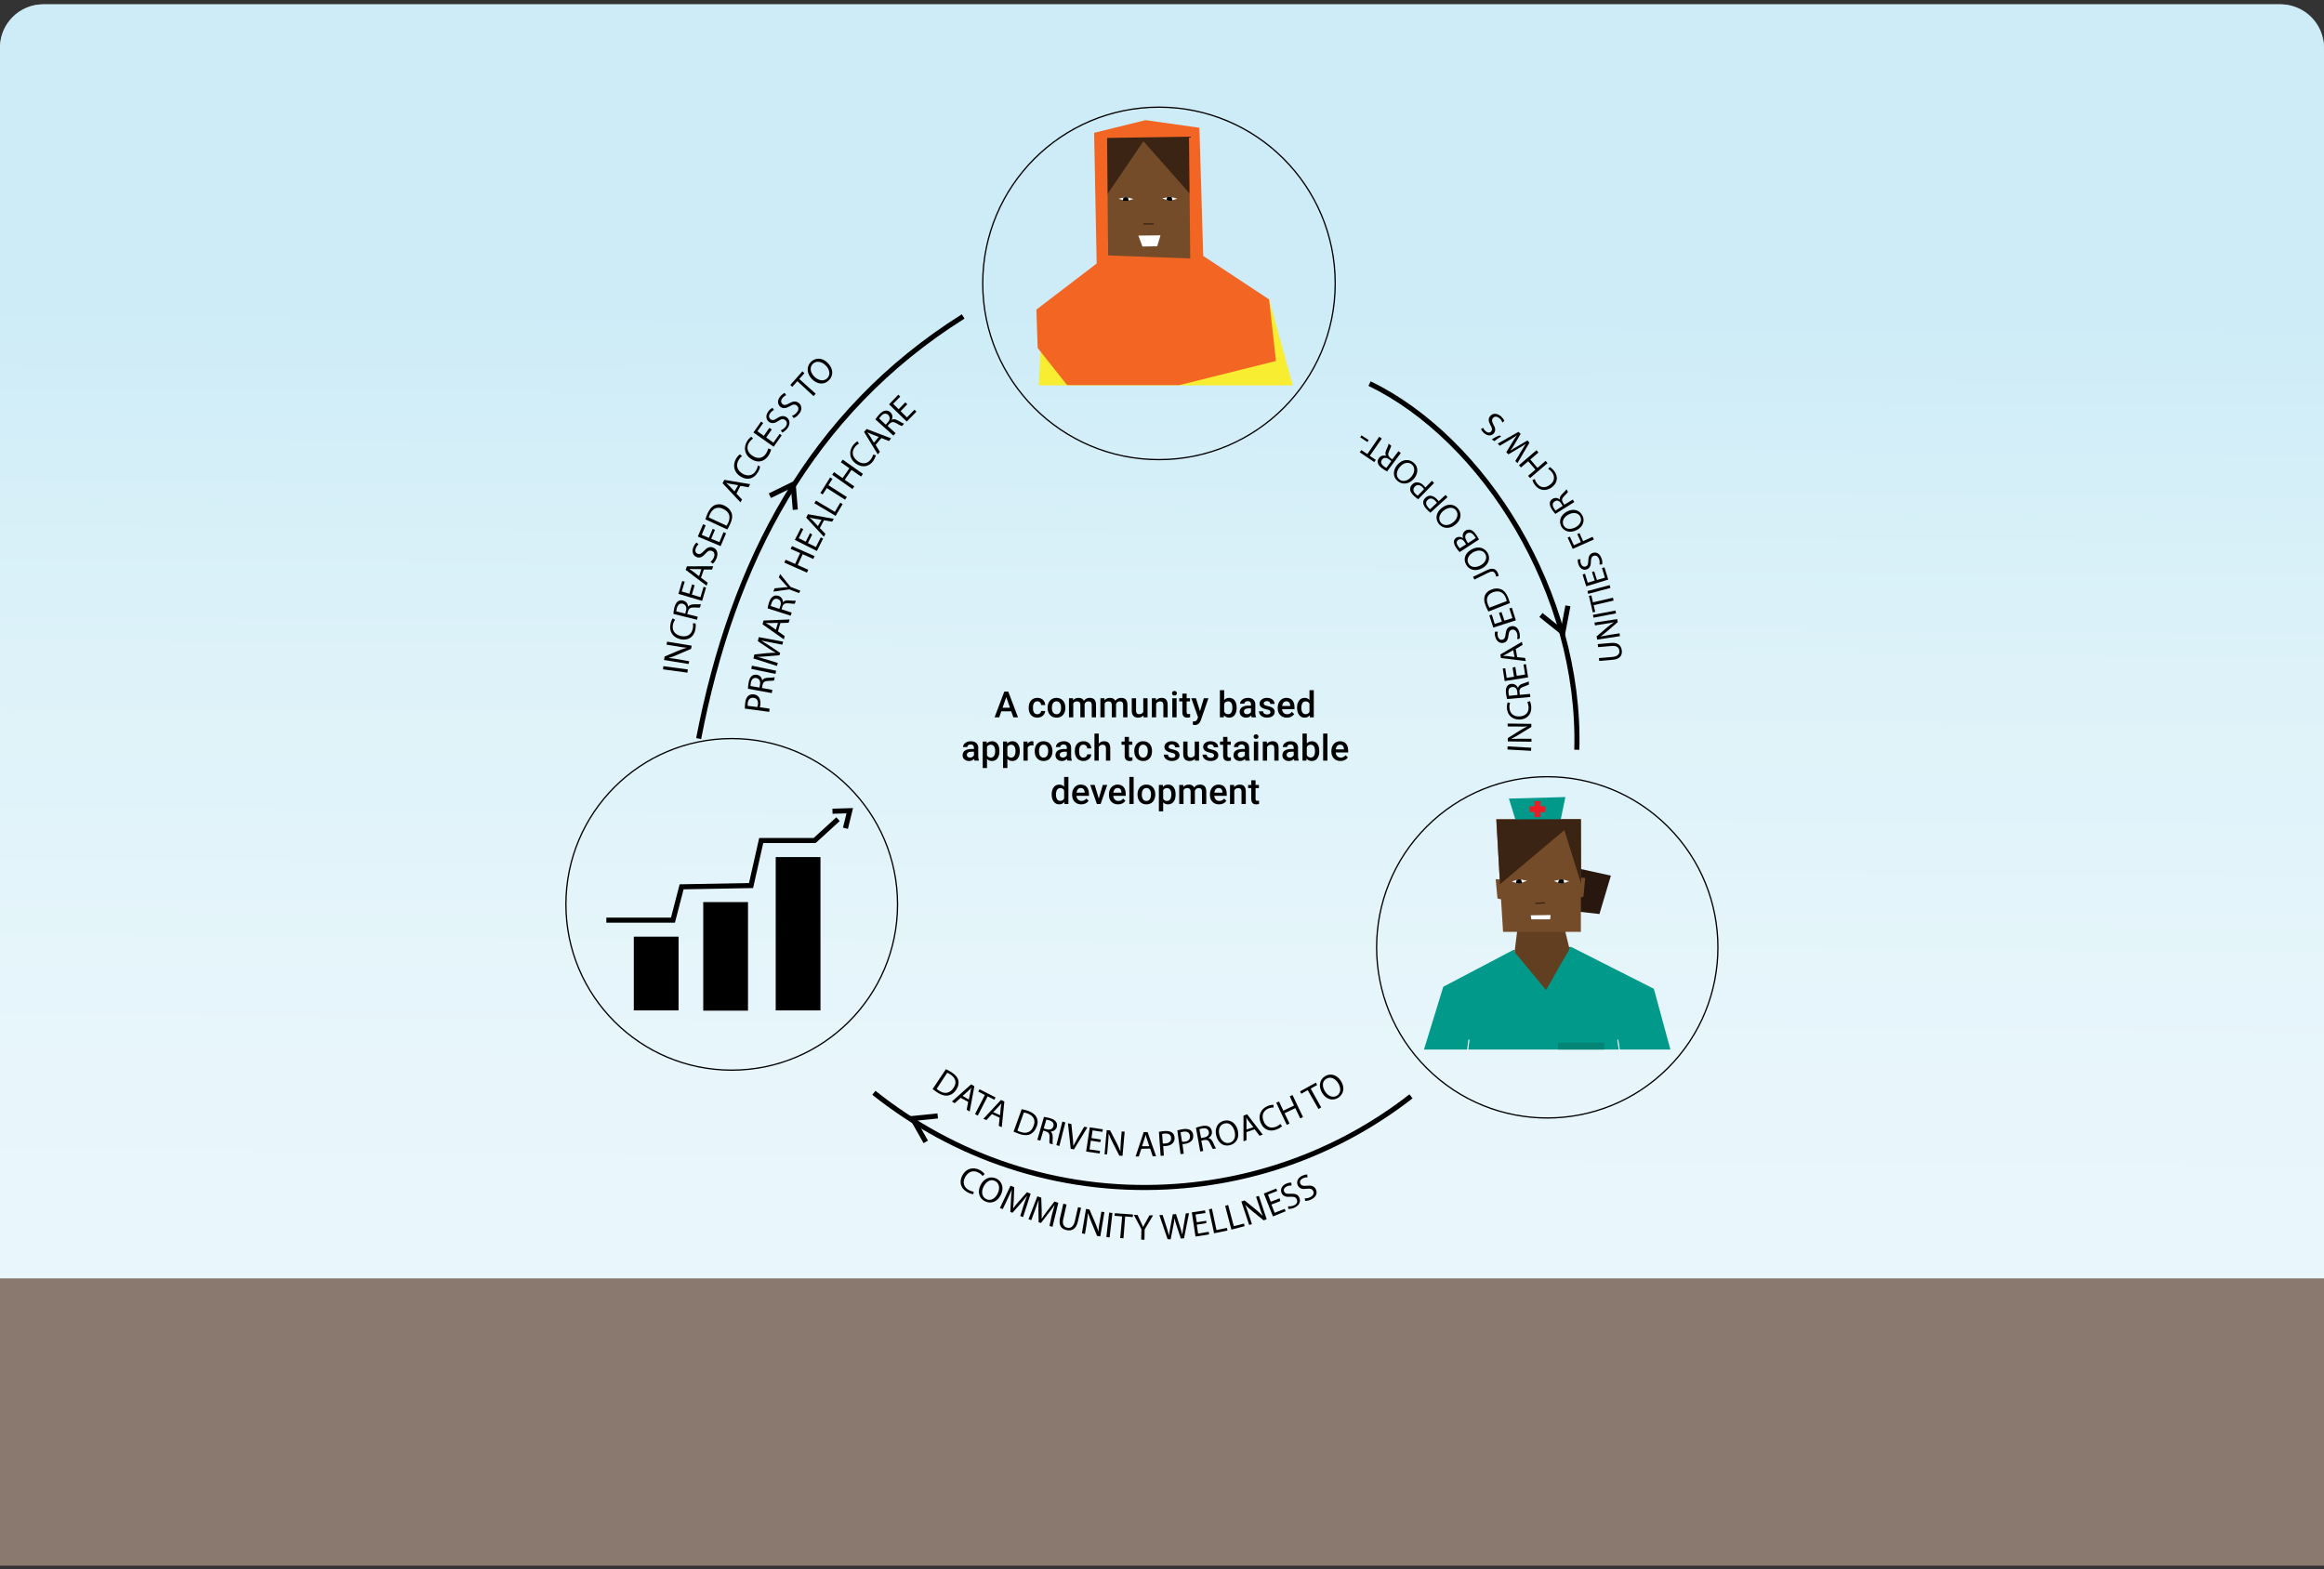 <svg width="536" height="362" viewBox="0 0 536 362" fill="none" xmlns="http://www.w3.org/2000/svg">
<rect x="0" y="0" width="536" height="362" fill="#333333" stroke="none"/>
<rect y="1" width="536" height="360" rx="10" fill="#C4C4C4"/>
<path d="M526 1H10C4.477 1 0 5.477 0 11V350.135C0 355.658 4.477 360.135 10 360.135H526C531.523 360.135 536 355.658 536 350.135V11C536 5.477 531.523 1 526 1Z" fill="url(#paint0_linear)"/>
<path d="M536 294.869H0V361.135H536V294.869Z" fill="#89796E"/>
<path d="M161.136 170.359C168.944 129.844 186.675 95.292 222.137 72.992" stroke="black" stroke-width="1.173" stroke-miterlimit="10"/>
<path d="M325.428 252.886C309.826 265.028 290.529 272.653 269.296 273.767C243.781 275.116 220.026 266.787 201.549 252.065" stroke="black" stroke-width="1.173" stroke-miterlimit="10"/>
<path d="M315.867 88.477C342.145 101.205 364.668 136.632 363.671 172.94" stroke="black" stroke-width="1.173" stroke-miterlimit="10"/>
<path d="M156.503 216.051H146.179V233.061H156.503V216.051Z" fill="black"/>
<path d="M172.515 208.074H162.192V233.119H172.515V208.074Z" fill="black"/>
<path d="M189.232 197.692H178.909V233.061H189.232V197.692Z" fill="black"/>
<path d="M193.279 188.952L187.883 193.879H175.565L173.219 204.261L157.206 204.554L155.212 212.238H139.845" stroke="black" stroke-width="1.173" stroke-miterlimit="10"/>
<path d="M168.761 246.844C189.882 246.844 207.004 229.723 207.004 208.602C207.004 187.481 189.882 170.359 168.761 170.359C147.64 170.359 130.519 187.481 130.519 208.602C130.519 229.723 147.64 246.844 168.761 246.844Z" stroke="black" stroke-width="0.293" stroke-miterlimit="10"/>
<path d="M192 187.117L195.989 187L194.991 191.047" stroke="black" stroke-width="1.173" stroke-miterlimit="10"/>
<path d="M233.23 164.076H230.936L230.456 165.455H229.386L231.623 159.532H232.547L234.788 165.455H233.714L233.23 164.076ZM231.224 163.246H232.941L232.083 160.789L231.224 163.246ZM239.251 164.747C239.498 164.747 239.702 164.675 239.865 164.531C240.028 164.388 240.115 164.21 240.125 163.998H241.057C241.046 164.272 240.961 164.529 240.801 164.767C240.641 165.003 240.424 165.19 240.15 165.329C239.876 165.467 239.58 165.536 239.263 165.536C238.647 165.536 238.159 165.337 237.798 164.938C237.438 164.539 237.257 163.989 237.257 163.286V163.185C237.257 162.515 237.436 161.979 237.794 161.578C238.152 161.174 238.641 160.972 239.259 160.972C239.782 160.972 240.208 161.125 240.536 161.431C240.867 161.735 241.041 162.135 241.057 162.631H240.125C240.115 162.379 240.028 162.172 239.865 162.009C239.705 161.846 239.5 161.765 239.251 161.765C238.931 161.765 238.684 161.882 238.51 162.115C238.337 162.345 238.249 162.697 238.246 163.168V163.327C238.246 163.804 238.331 164.161 238.502 164.397C238.676 164.63 238.925 164.747 239.251 164.747ZM241.618 163.213C241.618 162.782 241.704 162.394 241.875 162.05C242.046 161.703 242.286 161.437 242.595 161.252C242.904 161.065 243.259 160.972 243.661 160.972C244.255 160.972 244.736 161.163 245.105 161.545C245.476 161.928 245.677 162.435 245.707 163.067L245.711 163.299C245.711 163.733 245.627 164.12 245.459 164.462C245.293 164.804 245.055 165.068 244.743 165.255C244.434 165.443 244.076 165.536 243.669 165.536C243.048 165.536 242.55 165.33 242.176 164.918C241.804 164.503 241.618 163.951 241.618 163.262V163.213ZM242.607 163.299C242.607 163.752 242.701 164.107 242.888 164.364C243.075 164.619 243.335 164.747 243.669 164.747C244.002 164.747 244.261 164.617 244.446 164.356C244.633 164.096 244.726 163.715 244.726 163.213C244.726 162.768 244.63 162.416 244.438 162.155C244.248 161.895 243.989 161.765 243.661 161.765C243.338 161.765 243.082 161.894 242.892 162.151C242.702 162.406 242.607 162.789 242.607 163.299ZM247.476 161.053L247.505 161.513C247.814 161.152 248.237 160.972 248.774 160.972C249.363 160.972 249.765 161.197 249.982 161.647C250.302 161.197 250.753 160.972 251.333 160.972C251.818 160.972 252.179 161.106 252.415 161.374C252.654 161.643 252.776 162.039 252.781 162.562V165.455H251.793V162.591C251.793 162.311 251.732 162.107 251.61 161.977C251.488 161.846 251.286 161.781 251.003 161.781C250.778 161.781 250.594 161.842 250.45 161.964C250.309 162.084 250.21 162.241 250.153 162.436L250.157 165.455H249.169V162.558C249.155 162.04 248.891 161.781 248.375 161.781C247.98 161.781 247.699 161.943 247.533 162.265V165.455H246.545V161.053H247.476ZM254.726 161.053L254.754 161.513C255.063 161.152 255.487 160.972 256.023 160.972C256.612 160.972 257.015 161.197 257.232 161.647C257.552 161.197 258.002 160.972 258.582 160.972C259.068 160.972 259.428 161.106 259.664 161.374C259.903 161.643 260.025 162.039 260.031 162.562V165.455H259.042V162.591C259.042 162.311 258.981 162.107 258.859 161.977C258.737 161.846 258.535 161.781 258.253 161.781C258.028 161.781 257.843 161.842 257.7 161.964C257.559 162.084 257.46 162.241 257.403 162.436L257.407 165.455H256.418V162.558C256.405 162.04 256.14 161.781 255.625 161.781C255.229 161.781 254.948 161.943 254.783 162.265V165.455H253.794V161.053H254.726ZM263.712 165.023C263.422 165.365 263.01 165.536 262.475 165.536C261.998 165.536 261.636 165.396 261.389 165.117C261.145 164.838 261.023 164.434 261.023 163.905V161.053H262.012V163.893C262.012 164.451 262.244 164.731 262.707 164.731C263.187 164.731 263.511 164.558 263.68 164.214V161.053H264.668V165.455H263.737L263.712 165.023ZM266.592 161.053L266.621 161.562C266.946 161.168 267.373 160.972 267.902 160.972C268.819 160.972 269.285 161.496 269.302 162.546V165.455H268.313V162.603C268.313 162.324 268.252 162.118 268.13 161.985C268.011 161.849 267.814 161.781 267.54 161.781C267.142 161.781 266.845 161.962 266.649 162.322V165.455H265.661V161.053H266.592ZM271.364 165.455H270.376V161.053H271.364V165.455ZM270.315 159.91C270.315 159.758 270.362 159.632 270.457 159.532C270.555 159.431 270.693 159.381 270.872 159.381C271.051 159.381 271.189 159.431 271.287 159.532C271.385 159.632 271.433 159.758 271.433 159.91C271.433 160.059 271.385 160.184 271.287 160.284C271.189 160.382 271.051 160.431 270.872 160.431C270.693 160.431 270.555 160.382 270.457 160.284C270.362 160.184 270.315 160.059 270.315 159.91ZM273.683 159.983V161.053H274.46V161.785H273.683V164.242C273.683 164.411 273.716 164.533 273.781 164.609C273.848 164.682 273.968 164.718 274.139 164.718C274.253 164.718 274.368 164.705 274.484 164.678V165.443C274.259 165.505 274.042 165.536 273.834 165.536C273.074 165.536 272.694 165.117 272.694 164.279V161.785H271.97V161.053H272.694V159.983H273.683ZM276.759 164.039L277.653 161.053H278.707L276.958 166.122C276.689 166.862 276.234 167.232 275.591 167.232C275.447 167.232 275.289 167.208 275.115 167.159V166.394L275.302 166.407C275.552 166.407 275.739 166.361 275.864 166.268C275.991 166.179 276.091 166.027 276.165 165.813L276.307 165.434L274.761 161.053H275.827L276.759 164.039ZM285.216 163.299C285.216 163.982 285.063 164.526 284.756 164.93C284.453 165.334 284.034 165.536 283.499 165.536C282.984 165.536 282.583 165.35 282.295 164.979L282.246 165.455H281.351V159.206H282.34V161.476C282.625 161.14 283.008 160.972 283.491 160.972C284.028 160.972 284.45 161.171 284.756 161.57C285.063 161.968 285.216 162.526 285.216 163.242V163.299ZM284.228 163.213C284.228 162.736 284.143 162.378 283.975 162.139C283.807 161.901 283.563 161.781 283.243 161.781C282.815 161.781 282.513 161.968 282.34 162.343V164.157C282.516 164.539 282.82 164.731 283.251 164.731C283.56 164.731 283.799 164.615 283.967 164.385C284.135 164.154 284.222 163.806 284.228 163.339V163.213ZM288.678 165.455C288.635 165.371 288.597 165.234 288.564 165.044C288.249 165.372 287.864 165.536 287.409 165.536C286.967 165.536 286.606 165.41 286.327 165.158C286.047 164.906 285.908 164.594 285.908 164.222C285.908 163.753 286.081 163.394 286.428 163.144C286.778 162.892 287.277 162.766 287.925 162.766H288.532V162.477C288.532 162.249 288.468 162.067 288.34 161.932C288.213 161.793 288.019 161.724 287.759 161.724C287.533 161.724 287.349 161.781 287.205 161.895C287.062 162.006 286.99 162.149 286.99 162.322H286.001C286.001 162.081 286.081 161.856 286.241 161.647C286.401 161.435 286.618 161.27 286.892 161.151C287.169 161.031 287.477 160.972 287.816 160.972C288.331 160.972 288.742 161.102 289.048 161.362C289.355 161.62 289.512 161.983 289.52 162.452V164.438C289.52 164.834 289.576 165.15 289.687 165.386V165.455H288.678ZM287.592 164.743C287.787 164.743 287.97 164.695 288.141 164.6C288.315 164.505 288.445 164.378 288.532 164.218V163.388H287.999C287.632 163.388 287.357 163.452 287.173 163.579C286.988 163.707 286.896 163.887 286.896 164.12C286.896 164.31 286.959 164.462 287.083 164.576C287.211 164.687 287.38 164.743 287.592 164.743ZM293.023 164.259C293.023 164.082 292.949 163.948 292.803 163.856C292.659 163.764 292.419 163.682 292.083 163.612C291.747 163.541 291.466 163.452 291.241 163.343C290.747 163.105 290.5 162.759 290.5 162.306C290.5 161.926 290.66 161.609 290.981 161.354C291.301 161.099 291.707 160.972 292.201 160.972C292.727 160.972 293.152 161.102 293.474 161.362C293.8 161.623 293.962 161.96 293.962 162.375H292.974C292.974 162.185 292.903 162.028 292.762 161.903C292.621 161.776 292.434 161.712 292.201 161.712C291.984 161.712 291.806 161.762 291.668 161.863C291.532 161.963 291.465 162.097 291.465 162.265C291.465 162.417 291.528 162.535 291.656 162.619C291.783 162.703 292.041 162.789 292.429 162.876C292.817 162.96 293.12 163.061 293.34 163.181C293.562 163.297 293.726 163.438 293.832 163.604C293.941 163.769 293.995 163.97 293.995 164.206C293.995 164.602 293.831 164.923 293.503 165.17C293.175 165.414 292.745 165.536 292.213 165.536C291.852 165.536 291.531 165.471 291.249 165.341C290.967 165.211 290.747 165.032 290.59 164.804C290.433 164.576 290.354 164.331 290.354 164.067H291.314C291.328 164.301 291.416 164.481 291.579 164.609C291.741 164.733 291.957 164.796 292.225 164.796C292.486 164.796 292.684 164.747 292.819 164.649C292.955 164.549 293.023 164.419 293.023 164.259ZM296.798 165.536C296.171 165.536 295.663 165.339 295.272 164.946C294.885 164.55 294.691 164.024 294.691 163.368V163.246C294.691 162.806 294.775 162.414 294.943 162.07C295.114 161.723 295.352 161.453 295.659 161.261C295.965 161.068 296.307 160.972 296.684 160.972C297.283 160.972 297.746 161.163 298.071 161.545C298.399 161.928 298.563 162.469 298.563 163.168V163.567H295.687C295.717 163.931 295.838 164.218 296.049 164.43C296.264 164.641 296.532 164.747 296.855 164.747C297.308 164.747 297.677 164.564 297.961 164.198L298.494 164.706C298.318 164.969 298.082 165.174 297.786 165.32C297.494 165.464 297.164 165.536 296.798 165.536ZM296.68 161.765C296.409 161.765 296.189 161.86 296.021 162.05C295.855 162.24 295.75 162.504 295.704 162.843H297.587V162.77C297.565 162.439 297.477 162.189 297.323 162.021C297.168 161.85 296.954 161.765 296.68 161.765ZM299.149 163.221C299.149 162.543 299.307 162 299.621 161.59C299.936 161.178 300.357 160.972 300.886 160.972C301.353 160.972 301.73 161.134 302.017 161.46V159.206H303.006V165.455H302.111L302.062 164.999C301.766 165.357 301.372 165.536 300.878 165.536C300.363 165.536 299.945 165.329 299.625 164.914C299.308 164.499 299.149 163.935 299.149 163.221ZM300.138 163.307C300.138 163.754 300.223 164.104 300.394 164.356C300.568 164.606 300.813 164.731 301.13 164.731C301.534 164.731 301.83 164.55 302.017 164.19V162.31C301.836 161.958 301.543 161.781 301.139 161.781C300.818 161.781 300.572 161.909 300.398 162.164C300.225 162.416 300.138 162.797 300.138 163.307ZM224.777 175.455C224.733 175.371 224.695 175.234 224.663 175.044C224.348 175.372 223.963 175.536 223.507 175.536C223.065 175.536 222.705 175.41 222.425 175.158C222.146 174.906 222.006 174.594 222.006 174.222C222.006 173.753 222.18 173.394 222.527 173.144C222.877 172.892 223.376 172.766 224.024 172.766H224.63V172.477C224.63 172.249 224.566 172.067 224.439 171.932C224.311 171.793 224.118 171.724 223.857 171.724C223.632 171.724 223.448 171.781 223.304 171.895C223.16 172.006 223.088 172.149 223.088 172.322H222.1C222.1 172.081 222.18 171.856 222.34 171.647C222.5 171.435 222.717 171.27 222.991 171.151C223.267 171.031 223.575 170.972 223.914 170.972C224.429 170.972 224.84 171.102 225.147 171.362C225.453 171.62 225.611 171.983 225.619 172.452V174.438C225.619 174.834 225.674 175.15 225.785 175.386V175.455H224.777ZM223.69 174.743C223.886 174.743 224.069 174.695 224.24 174.6C224.413 174.505 224.543 174.378 224.63 174.218V173.388H224.097C223.731 173.388 223.456 173.452 223.271 173.579C223.087 173.707 222.995 173.887 222.995 174.12C222.995 174.31 223.057 174.462 223.182 174.576C223.309 174.687 223.479 174.743 223.69 174.743ZM230.508 173.299C230.508 173.979 230.354 174.523 230.045 174.93C229.736 175.334 229.321 175.536 228.8 175.536C228.317 175.536 227.931 175.377 227.64 175.06V177.147H226.652V171.053H227.563L227.604 171.501C227.894 171.148 228.289 170.972 228.788 170.972C229.325 170.972 229.745 171.172 230.049 171.574C230.355 171.972 230.508 172.527 230.508 173.238V173.299ZM229.524 173.213C229.524 172.774 229.436 172.425 229.26 172.168C229.086 171.91 228.836 171.781 228.511 171.781C228.107 171.781 227.817 171.948 227.64 172.282V174.234C227.819 174.576 228.112 174.747 228.519 174.747C228.834 174.747 229.079 174.621 229.256 174.369C229.435 174.114 229.524 173.728 229.524 173.213ZM235.203 173.299C235.203 173.979 235.048 174.523 234.739 174.93C234.43 175.334 234.015 175.536 233.494 175.536C233.012 175.536 232.625 175.377 232.335 175.06V177.147H231.347V171.053H232.258L232.298 171.501C232.589 171.148 232.983 170.972 233.482 170.972C234.019 170.972 234.44 171.172 234.743 171.574C235.05 171.972 235.203 172.527 235.203 173.238V173.299ZM234.219 173.213C234.219 172.774 234.13 172.425 233.954 172.168C233.781 171.91 233.531 171.781 233.206 171.781C232.802 171.781 232.511 171.948 232.335 172.282V174.234C232.514 174.576 232.807 174.747 233.214 174.747C233.528 174.747 233.774 174.621 233.95 174.369C234.129 174.114 234.219 173.728 234.219 173.213ZM238.348 171.956C238.217 171.934 238.083 171.924 237.945 171.924C237.492 171.924 237.187 172.097 237.03 172.444V175.455H236.041V171.053H236.985L237.009 171.545C237.248 171.163 237.579 170.972 238.002 170.972C238.143 170.972 238.26 170.991 238.352 171.029L238.348 171.956ZM238.641 173.213C238.641 172.782 238.726 172.394 238.897 172.05C239.068 171.703 239.308 171.437 239.617 171.252C239.926 171.065 240.281 170.972 240.683 170.972C241.277 170.972 241.758 171.163 242.127 171.545C242.498 171.928 242.699 172.435 242.729 173.067L242.733 173.299C242.733 173.733 242.649 174.12 242.481 174.462C242.315 174.804 242.077 175.068 241.765 175.255C241.456 175.443 241.098 175.536 240.691 175.536C240.07 175.536 239.572 175.33 239.198 174.918C238.826 174.503 238.641 173.951 238.641 173.262V173.213ZM239.629 173.299C239.629 173.752 239.723 174.107 239.91 174.364C240.097 174.619 240.357 174.747 240.691 174.747C241.024 174.747 241.283 174.617 241.468 174.356C241.655 174.096 241.749 173.715 241.749 173.213C241.749 172.768 241.652 172.416 241.46 172.155C241.27 171.895 241.011 171.765 240.683 171.765C240.36 171.765 240.104 171.894 239.914 172.151C239.724 172.406 239.629 172.789 239.629 173.299ZM246.199 175.455C246.156 175.371 246.118 175.234 246.085 175.044C245.771 175.372 245.385 175.536 244.93 175.536C244.488 175.536 244.127 175.41 243.848 175.158C243.568 174.906 243.429 174.594 243.429 174.222C243.429 173.753 243.602 173.394 243.949 173.144C244.299 172.892 244.798 172.766 245.446 172.766H246.053V172.477C246.053 172.249 245.989 172.067 245.861 171.932C245.734 171.793 245.54 171.724 245.28 171.724C245.055 171.724 244.87 171.781 244.726 171.895C244.583 172.006 244.511 172.149 244.511 172.322H243.522C243.522 172.081 243.602 171.856 243.762 171.647C243.922 171.435 244.139 171.27 244.413 171.151C244.69 171.031 244.998 170.972 245.337 170.972C245.852 170.972 246.263 171.102 246.569 171.362C246.876 171.62 247.033 171.983 247.041 172.452V174.438C247.041 174.834 247.097 175.15 247.208 175.386V175.455H246.199ZM245.113 174.743C245.308 174.743 245.491 174.695 245.662 174.6C245.836 174.505 245.966 174.378 246.053 174.218V173.388H245.52C245.154 173.388 244.878 173.452 244.694 173.579C244.509 173.707 244.417 173.887 244.417 174.12C244.417 174.31 244.48 174.462 244.604 174.576C244.732 174.687 244.901 174.743 245.113 174.743ZM249.885 174.747C250.132 174.747 250.336 174.675 250.499 174.531C250.662 174.388 250.749 174.21 250.759 173.998H251.691C251.68 174.272 251.595 174.529 251.435 174.767C251.275 175.003 251.058 175.19 250.784 175.329C250.51 175.467 250.214 175.536 249.897 175.536C249.281 175.536 248.793 175.337 248.432 174.938C248.072 174.539 247.891 173.989 247.891 173.286V173.185C247.891 172.515 248.07 171.979 248.428 171.578C248.786 171.174 249.275 170.972 249.893 170.972C250.416 170.972 250.842 171.125 251.17 171.431C251.501 171.735 251.675 172.135 251.691 172.631H250.759C250.749 172.379 250.662 172.172 250.499 172.009C250.339 171.846 250.134 171.765 249.885 171.765C249.565 171.765 249.318 171.882 249.144 172.115C248.971 172.345 248.883 172.697 248.88 173.168V173.327C248.88 173.804 248.965 174.161 249.136 174.397C249.31 174.63 249.559 174.747 249.885 174.747ZM253.412 171.533C253.735 171.159 254.143 170.972 254.636 170.972C255.575 170.972 256.051 171.507 256.064 172.579V175.455H255.076V172.615C255.076 172.311 255.009 172.097 254.876 171.972C254.746 171.845 254.554 171.781 254.299 171.781C253.903 171.781 253.607 171.958 253.412 172.31V175.455H252.423V169.206H253.412V171.533ZM260.38 169.983V171.053H261.157V171.785H260.38V174.242C260.38 174.411 260.413 174.533 260.478 174.609C260.546 174.682 260.665 174.718 260.836 174.718C260.95 174.718 261.065 174.705 261.182 174.678V175.443C260.957 175.505 260.74 175.536 260.531 175.536C259.772 175.536 259.392 175.117 259.392 174.279V171.785H258.668V171.053H259.392V169.983H260.38ZM261.609 173.213C261.609 172.782 261.694 172.394 261.865 172.05C262.036 171.703 262.276 171.437 262.585 171.252C262.894 171.065 263.25 170.972 263.651 170.972C264.245 170.972 264.726 171.163 265.095 171.545C265.467 171.928 265.668 172.435 265.697 173.067L265.701 173.299C265.701 173.733 265.617 174.12 265.449 174.462C265.284 174.804 265.045 175.068 264.733 175.255C264.424 175.443 264.066 175.536 263.659 175.536C263.038 175.536 262.541 175.33 262.166 174.918C261.795 174.503 261.609 173.951 261.609 173.262V173.213ZM262.598 173.299C262.598 173.752 262.691 174.107 262.878 174.364C263.065 174.619 263.326 174.747 263.659 174.747C263.993 174.747 264.252 174.617 264.436 174.356C264.623 174.096 264.717 173.715 264.717 173.213C264.717 172.768 264.621 172.416 264.428 172.155C264.238 171.895 263.979 171.765 263.651 171.765C263.328 171.765 263.072 171.894 262.882 172.151C262.692 172.406 262.598 172.789 262.598 173.299ZM271.079 174.259C271.079 174.082 271.006 173.948 270.86 173.856C270.716 173.764 270.476 173.682 270.14 173.612C269.803 173.541 269.523 173.452 269.298 173.343C268.804 173.105 268.557 172.759 268.557 172.306C268.557 171.926 268.717 171.609 269.037 171.354C269.357 171.099 269.764 170.972 270.258 170.972C270.784 170.972 271.208 171.102 271.531 171.362C271.856 171.623 272.019 171.96 272.019 172.375H271.031C271.031 172.185 270.96 172.028 270.819 171.903C270.678 171.776 270.491 171.712 270.258 171.712C270.041 171.712 269.863 171.762 269.725 171.863C269.589 171.963 269.521 172.097 269.521 172.265C269.521 172.417 269.585 172.535 269.713 172.619C269.84 172.703 270.098 172.789 270.486 172.876C270.873 172.96 271.177 173.061 271.397 173.181C271.619 173.297 271.783 173.438 271.889 173.604C271.997 173.769 272.052 173.97 272.052 174.206C272.052 174.602 271.888 174.923 271.559 175.17C271.231 175.414 270.801 175.536 270.27 175.536C269.909 175.536 269.588 175.471 269.306 175.341C269.024 175.211 268.804 175.032 268.647 174.804C268.489 174.576 268.411 174.331 268.411 174.067H269.371C269.384 174.301 269.473 174.481 269.635 174.609C269.798 174.733 270.014 174.796 270.282 174.796C270.542 174.796 270.74 174.747 270.876 174.649C271.012 174.549 271.079 174.419 271.079 174.259ZM275.583 175.023C275.293 175.365 274.88 175.536 274.346 175.536C273.869 175.536 273.507 175.396 273.26 175.117C273.016 174.838 272.894 174.434 272.894 173.905V171.053H273.882V173.893C273.882 174.451 274.114 174.731 274.578 174.731C275.058 174.731 275.382 174.558 275.55 174.214V171.053H276.539V175.455H275.607L275.583 175.023ZM280.013 174.259C280.013 174.082 279.94 173.948 279.793 173.856C279.65 173.764 279.41 173.682 279.073 173.612C278.737 173.541 278.456 173.452 278.231 173.343C277.738 173.105 277.491 172.759 277.491 172.306C277.491 171.926 277.651 171.609 277.971 171.354C278.291 171.099 278.698 170.972 279.191 170.972C279.717 170.972 280.142 171.102 280.465 171.362C280.79 171.623 280.953 171.96 280.953 172.375H279.964C279.964 172.185 279.894 172.028 279.753 171.903C279.612 171.776 279.424 171.712 279.191 171.712C278.974 171.712 278.797 171.762 278.658 171.863C278.523 171.963 278.455 172.097 278.455 172.265C278.455 172.417 278.519 172.535 278.646 172.619C278.774 172.703 279.031 172.789 279.419 172.876C279.807 172.96 280.111 173.061 280.33 173.181C280.553 173.297 280.717 173.438 280.823 173.604C280.931 173.769 280.985 173.97 280.985 174.206C280.985 174.602 280.821 174.923 280.493 175.17C280.165 175.414 279.735 175.536 279.203 175.536C278.843 175.536 278.521 175.471 278.239 175.341C277.957 175.211 277.738 175.032 277.58 174.804C277.423 174.576 277.344 174.331 277.344 174.067H278.304C278.318 174.301 278.406 174.481 278.569 174.609C278.732 174.733 278.947 174.796 279.216 174.796C279.476 174.796 279.674 174.747 279.81 174.649C279.945 174.549 280.013 174.419 280.013 174.259ZM283.088 169.983V171.053H283.865V171.785H283.088V174.242C283.088 174.411 283.121 174.533 283.186 174.609C283.254 174.682 283.373 174.718 283.544 174.718C283.658 174.718 283.773 174.705 283.89 174.678V175.443C283.665 175.505 283.448 175.536 283.239 175.536C282.48 175.536 282.1 175.117 282.1 174.279V171.785H281.376V171.053H282.1V169.983H283.088ZM287.254 175.455C287.211 175.371 287.173 175.234 287.14 175.044C286.826 175.372 286.441 175.536 285.985 175.536C285.543 175.536 285.182 175.41 284.903 175.158C284.623 174.906 284.484 174.594 284.484 174.222C284.484 173.753 284.657 173.394 285.005 173.144C285.354 172.892 285.853 172.766 286.502 172.766H287.108V172.477C287.108 172.249 287.044 172.067 286.917 171.932C286.789 171.793 286.595 171.724 286.335 171.724C286.11 171.724 285.925 171.781 285.782 171.895C285.638 172.006 285.566 172.149 285.566 172.322H284.577C284.577 172.081 284.657 171.856 284.817 171.647C284.977 171.435 285.194 171.27 285.468 171.151C285.745 171.031 286.053 170.972 286.392 170.972C286.907 170.972 287.318 171.102 287.624 171.362C287.931 171.62 288.088 171.983 288.096 172.452V174.438C288.096 174.834 288.152 175.15 288.263 175.386V175.455H287.254ZM286.168 174.743C286.363 174.743 286.546 174.695 286.717 174.6C286.891 174.505 287.021 174.378 287.108 174.218V173.388H286.575C286.209 173.388 285.933 173.452 285.749 173.579C285.565 173.707 285.472 173.887 285.472 174.12C285.472 174.31 285.535 174.462 285.659 174.576C285.787 174.687 285.956 174.743 286.168 174.743ZM290.183 175.455H289.195V171.053H290.183V175.455ZM289.134 169.91C289.134 169.758 289.181 169.632 289.276 169.532C289.374 169.431 289.512 169.381 289.691 169.381C289.87 169.381 290.008 169.431 290.106 169.532C290.204 169.632 290.252 169.758 290.252 169.91C290.252 170.059 290.204 170.184 290.106 170.284C290.008 170.382 289.87 170.431 289.691 170.431C289.512 170.431 289.374 170.382 289.276 170.284C289.181 170.184 289.134 170.059 289.134 169.91ZM292.181 171.053L292.209 171.562C292.535 171.168 292.962 170.972 293.491 170.972C294.407 170.972 294.874 171.496 294.89 172.546V175.455H293.901V172.603C293.901 172.324 293.84 172.118 293.718 171.985C293.599 171.849 293.402 171.781 293.128 171.781C292.73 171.781 292.433 171.962 292.238 172.322V175.455H291.249V171.053H292.181ZM298.531 175.455C298.487 175.371 298.45 175.234 298.417 175.044C298.102 175.372 297.717 175.536 297.262 175.536C296.82 175.536 296.459 175.41 296.18 175.158C295.9 174.906 295.761 174.594 295.761 174.222C295.761 173.753 295.934 173.394 296.281 173.144C296.631 172.892 297.13 172.766 297.778 172.766H298.384V172.477C298.384 172.249 298.321 172.067 298.193 171.932C298.066 171.793 297.872 171.724 297.611 171.724C297.386 171.724 297.202 171.781 297.058 171.895C296.914 172.006 296.843 172.149 296.843 172.322H295.854C295.854 172.081 295.934 171.856 296.094 171.647C296.254 171.435 296.471 171.27 296.745 171.151C297.022 171.031 297.329 170.972 297.668 170.972C298.184 170.972 298.595 171.102 298.901 171.362C299.208 171.62 299.365 171.983 299.373 172.452V174.438C299.373 174.834 299.429 175.15 299.54 175.386V175.455H298.531ZM297.445 174.743C297.64 174.743 297.823 174.695 297.994 174.6C298.167 174.505 298.298 174.378 298.384 174.218V173.388H297.852C297.485 173.388 297.21 173.452 297.026 173.579C296.841 173.707 296.749 173.887 296.749 174.12C296.749 174.31 296.811 174.462 296.936 174.576C297.064 174.687 297.233 174.743 297.445 174.743ZM304.271 173.299C304.271 173.982 304.118 174.526 303.811 174.93C303.508 175.334 303.088 175.536 302.554 175.536C302.039 175.536 301.638 175.35 301.35 174.979L301.301 175.455H300.406V169.206H301.395V171.476C301.68 171.14 302.063 170.972 302.546 170.972C303.083 170.972 303.505 171.171 303.811 171.57C304.118 171.968 304.271 172.526 304.271 173.242V173.299ZM303.282 173.213C303.282 172.736 303.198 172.378 303.03 172.139C302.862 171.901 302.618 171.781 302.298 171.781C301.869 171.781 301.568 171.968 301.395 172.343V174.157C301.571 174.539 301.875 174.731 302.306 174.731C302.615 174.731 302.854 174.615 303.022 174.385C303.19 174.154 303.277 173.806 303.282 173.339V173.213ZM306.154 175.455H305.166V169.206H306.154V175.455ZM309.173 175.536C308.546 175.536 308.038 175.339 307.647 174.946C307.26 174.55 307.066 174.024 307.066 173.368V173.246C307.066 172.806 307.15 172.414 307.318 172.07C307.489 171.723 307.727 171.453 308.034 171.261C308.34 171.068 308.682 170.972 309.059 170.972C309.658 170.972 310.121 171.163 310.446 171.545C310.774 171.928 310.939 172.469 310.939 173.168V173.567H308.062C308.092 173.931 308.213 174.218 308.424 174.43C308.639 174.641 308.907 174.747 309.23 174.747C309.683 174.747 310.052 174.564 310.336 174.198L310.869 174.706C310.693 174.969 310.457 175.174 310.162 175.32C309.869 175.464 309.539 175.536 309.173 175.536ZM309.055 171.765C308.784 171.765 308.564 171.86 308.396 172.05C308.231 172.24 308.125 172.504 308.079 172.843H309.962V172.77C309.94 172.439 309.852 172.189 309.698 172.021C309.543 171.85 309.329 171.765 309.055 171.765ZM242.558 183.221C242.558 182.543 242.715 182 243.03 181.59C243.345 181.178 243.766 180.972 244.295 180.972C244.762 180.972 245.139 181.134 245.426 181.46V179.206H246.415V185.455H245.52L245.471 184.999C245.175 185.357 244.781 185.536 244.287 185.536C243.772 185.536 243.354 185.329 243.034 184.914C242.717 184.499 242.558 183.935 242.558 183.221ZM243.547 183.307C243.547 183.754 243.632 184.104 243.803 184.356C243.977 184.606 244.222 184.731 244.539 184.731C244.943 184.731 245.239 184.55 245.426 184.19V182.31C245.244 181.958 244.952 181.781 244.547 181.781C244.227 181.781 243.981 181.909 243.807 182.164C243.633 182.416 243.547 182.797 243.547 183.307ZM249.384 185.536C248.758 185.536 248.249 185.339 247.859 184.946C247.471 184.55 247.277 184.024 247.277 183.368V183.246C247.277 182.806 247.361 182.414 247.529 182.07C247.7 181.723 247.939 181.453 248.245 181.261C248.552 181.068 248.894 180.972 249.27 180.972C249.87 180.972 250.332 181.163 250.658 181.545C250.986 181.928 251.15 182.469 251.15 183.168V183.567H248.274C248.304 183.931 248.424 184.218 248.636 184.43C248.85 184.641 249.119 184.747 249.441 184.747C249.894 184.747 250.263 184.564 250.548 184.198L251.081 184.706C250.904 184.969 250.669 185.174 250.373 185.32C250.08 185.464 249.751 185.536 249.384 185.536ZM249.266 181.765C248.995 181.765 248.776 181.86 248.607 182.05C248.442 182.24 248.336 182.504 248.29 182.843H250.174V182.77C250.152 182.439 250.064 182.189 249.909 182.021C249.755 181.85 249.54 181.765 249.266 181.765ZM253.416 184.202L254.347 181.053H255.369L253.843 185.455H252.985L251.447 181.053H252.472L253.416 184.202ZM257.87 185.536C257.244 185.536 256.735 185.339 256.345 184.946C255.957 184.55 255.763 184.024 255.763 183.368V183.246C255.763 182.806 255.847 182.414 256.015 182.07C256.186 181.723 256.425 181.453 256.731 181.261C257.038 181.068 257.38 180.972 257.756 180.972C258.356 180.972 258.818 181.163 259.144 181.545C259.472 181.928 259.636 182.469 259.636 183.168V183.567H256.76C256.79 183.931 256.91 184.218 257.122 184.43C257.336 184.641 257.605 184.747 257.927 184.747C258.38 184.747 258.749 184.564 259.034 184.198L259.567 184.706C259.391 184.969 259.155 185.174 258.859 185.32C258.566 185.464 258.237 185.536 257.87 185.536ZM257.752 181.765C257.481 181.765 257.262 181.86 257.093 182.05C256.928 182.24 256.822 182.504 256.776 182.843H258.66V182.77C258.638 182.439 258.55 182.189 258.395 182.021C258.241 181.85 258.026 181.765 257.752 181.765ZM261.458 185.455H260.47V179.206H261.458V185.455ZM262.353 183.213C262.353 182.782 262.439 182.394 262.61 182.05C262.781 181.703 263.021 181.437 263.33 181.252C263.639 181.065 263.994 180.972 264.396 180.972C264.99 180.972 265.471 181.163 265.84 181.545C266.211 181.928 266.412 182.435 266.442 183.067L266.446 183.299C266.446 183.733 266.362 184.12 266.194 184.462C266.028 184.804 265.79 185.068 265.478 185.255C265.169 185.443 264.811 185.536 264.404 185.536C263.783 185.536 263.285 185.33 262.911 184.918C262.539 184.503 262.353 183.951 262.353 183.262V183.213ZM263.342 183.299C263.342 183.752 263.436 184.107 263.623 184.364C263.81 184.619 264.07 184.747 264.404 184.747C264.737 184.747 264.996 184.617 265.181 184.356C265.368 184.096 265.461 183.715 265.461 183.213C265.461 182.768 265.365 182.416 265.173 182.155C264.983 181.895 264.724 181.765 264.396 181.765C264.073 181.765 263.817 181.894 263.627 182.151C263.437 182.406 263.342 182.789 263.342 183.299ZM271.136 183.299C271.136 183.979 270.982 184.523 270.673 184.93C270.363 185.334 269.949 185.536 269.428 185.536C268.945 185.536 268.559 185.377 268.268 185.06V187.147H267.28V181.053H268.191L268.232 181.501C268.522 181.148 268.917 180.972 269.416 180.972C269.953 180.972 270.373 181.172 270.677 181.574C270.983 181.972 271.136 182.527 271.136 183.238V183.299ZM270.152 183.213C270.152 182.774 270.064 182.425 269.888 182.168C269.714 181.91 269.464 181.781 269.139 181.781C268.735 181.781 268.445 181.948 268.268 182.282V184.234C268.447 184.576 268.74 184.747 269.147 184.747C269.462 184.747 269.707 184.621 269.883 184.369C270.062 184.114 270.152 183.728 270.152 183.213ZM272.906 181.053L272.935 181.513C273.244 181.152 273.667 180.972 274.204 180.972C274.792 180.972 275.195 181.197 275.412 181.647C275.732 181.197 276.182 180.972 276.763 180.972C277.248 180.972 277.609 181.106 277.845 181.374C278.083 181.643 278.205 182.039 278.211 182.562V185.455H277.222V182.591C277.222 182.311 277.161 182.107 277.039 181.977C276.917 181.846 276.715 181.781 276.433 181.781C276.208 181.781 276.024 181.842 275.88 181.964C275.739 182.084 275.64 182.241 275.583 182.436L275.587 185.455H274.598V182.558C274.585 182.04 274.32 181.781 273.805 181.781C273.409 181.781 273.128 181.943 272.963 182.265V185.455H271.974V181.053H272.906ZM281.164 185.536C280.538 185.536 280.029 185.339 279.639 184.946C279.251 184.55 279.057 184.024 279.057 183.368V183.246C279.057 182.806 279.141 182.414 279.309 182.07C279.48 181.723 279.719 181.453 280.025 181.261C280.332 181.068 280.673 180.972 281.05 180.972C281.65 180.972 282.112 181.163 282.438 181.545C282.766 181.928 282.93 182.469 282.93 183.168V183.567H280.054C280.083 183.931 280.204 184.218 280.416 184.43C280.63 184.641 280.898 184.747 281.221 184.747C281.674 184.747 282.043 184.564 282.328 184.198L282.861 184.706C282.684 184.969 282.448 185.174 282.153 185.32C281.86 185.464 281.53 185.536 281.164 185.536ZM281.046 181.765C280.775 181.765 280.555 181.86 280.387 182.05C280.222 182.24 280.116 182.504 280.07 182.843H281.953V182.77C281.932 182.439 281.844 182.189 281.689 182.021C281.534 181.85 281.32 181.765 281.046 181.765ZM284.618 181.053L284.647 181.562C284.972 181.168 285.399 180.972 285.928 180.972C286.845 180.972 287.311 181.496 287.327 182.546V185.455H286.339V182.603C286.339 182.324 286.278 182.118 286.156 181.985C286.036 181.849 285.84 181.781 285.566 181.781C285.167 181.781 284.87 181.962 284.675 182.322V185.455H283.686V181.053H284.618ZM289.577 179.983V181.053H290.354V181.785H289.577V184.242C289.577 184.411 289.61 184.533 289.675 184.609C289.742 184.682 289.862 184.718 290.033 184.718C290.147 184.718 290.262 184.705 290.378 184.678V185.443C290.153 185.505 289.936 185.536 289.728 185.536C288.968 185.536 288.588 185.117 288.588 184.279V181.785H287.864V181.053H288.588V179.983H289.577Z" fill="black"/>
<path d="M361.853 218.456L362.322 218.397L362.029 219.042L361.853 218.456Z" fill="#03695C"/>
<path d="M349.359 219.101L349.301 219.746L348.949 219.159L349.359 219.101Z" fill="#03695C"/>
<path d="M350.122 213.059L349.125 221.154L356.574 230.187L362.439 220.743L360.386 212.297L350.122 213.059Z" fill="#633F21"/>
<path d="M363.495 200.214L371.531 201.974L368.891 210.83L361.149 209.951L363.495 200.214Z" fill="#28170F"/>
<path d="M365.607 202.501L365.196 206.842L364.609 206.959V214.936H346.661L346.192 207.428L345.371 207.252L344.96 202.795L345.899 202.853L345.077 188.952H364.609V202.443L365.607 202.501Z" fill="#754C29"/>
<path d="M349.711 189.715L348.01 184.201L361.032 183.849L359.448 191.533L349.711 189.715Z" fill="#00998A"/>
<path d="M385.256 242.093H328.42L332.877 227.606L348.949 219.159L356.574 228.368L360.152 222.092L362.322 218.397L381.443 228.075L385.256 242.093Z" fill="#00998A"/>
<path d="M350.356 203.85L352.175 203.147L350.356 202.795L348.655 203.323L350.356 203.85Z" fill="white"/>
<path d="M349.77 202.971L349.653 203.674L350.356 203.85L351.06 203.674L350.826 202.912L350.356 202.795L349.77 202.971Z" fill="black"/>
<path d="M360.093 203.85L361.911 203.264L360.152 202.795L358.392 203.205L360.093 203.85Z" fill="white"/>
<path d="M359.565 202.912L359.331 203.616L360.093 203.85L360.738 203.733L360.621 202.912L360.152 202.795L359.565 202.912Z" fill="black"/>
<path d="M353.054 211.124L353.172 212.062H357.512L357.63 211.065L353.054 211.124Z" fill="white"/>
<path d="M354.169 208.367L356.222 208.25" stroke="#3C2415" stroke-width="0.296" stroke-miterlimit="10" stroke-linecap="round"/>
<path d="M373.525 242.504L373.114 239.806" stroke="white" stroke-width="0.248" stroke-miterlimit="10"/>
<path d="M338.449 242.504L338.801 239.806" stroke="white" stroke-width="0.248" stroke-miterlimit="10"/>
<path d="M355.283 184.788H353.934V188.483H355.283V184.788Z" fill="#ED1C24"/>
<path d="M356.456 185.961H352.761V187.31H356.456V185.961Z" fill="#ED1C24"/>
<path d="M370.006 240.51H359.331V242.093H370.006V240.51Z" fill="#058575"/>
<path d="M384.686 246.346C400.056 230.977 400.056 206.057 384.686 190.687C369.316 175.317 344.397 175.317 329.027 190.687C313.657 206.057 313.657 230.977 329.027 246.346C344.397 261.716 369.316 261.716 384.686 246.346Z" stroke="black" stroke-width="0.293" stroke-miterlimit="10"/>
<path d="M360.797 191.474L345.957 203.968L345.136 189.011L364.609 188.952L364.668 203.851L360.797 191.474Z" fill="#3C2415"/>
<path d="M253.928 30.291L255.57 58.973L275.102 60.792L275.396 30.291H253.928Z" fill="#754C29"/>
<path d="M259.383 56.862L258.327 65.778L266.539 75.749L273.049 65.308L270.703 55.982L259.383 56.862Z" fill="#754C29"/>
<path d="M298.154 88.887H239.558L240.437 72.875L258.092 63.607L266.539 73.696L270.527 66.833L272.873 62.727L292.699 69.062L298.154 88.887Z" fill="#F9ED32"/>
<path d="M263.723 32.579L254.221 46.539L253.928 30.291H275.396L275.748 46.187L263.723 32.579Z" fill="#3C2415"/>
<path d="M292.699 69.062L277.507 59.032L276.627 29.47L264.193 27.711L252.344 30.643L252.931 60.792L239.03 71.408L239.323 80.265L246.127 88.829H271.994L294.283 83.257L292.699 69.062ZM274.516 59.619L255.57 58.915L255.336 31.816L274.223 31.523L274.516 59.619Z" fill="#F26522"/>
<path d="M259.676 46.421L261.436 45.894L259.676 45.483L257.975 45.835L259.676 46.421Z" fill="white"/>
<path d="M259.148 45.542L258.914 46.245L259.676 46.421L260.321 46.304L260.146 45.542L259.676 45.483L259.148 45.542Z" fill="black"/>
<path d="M269.765 46.363L271.525 45.835L269.765 45.365L268.064 45.776L269.765 46.363Z" fill="white"/>
<path d="M269.178 45.483L269.002 46.128L269.765 46.363L270.41 46.245L270.234 45.483L269.765 45.365L269.178 45.483Z" fill="black"/>
<path d="M263.841 51.642H265.952" stroke="#3C2415" stroke-width="0.296" stroke-miterlimit="10" stroke-linecap="round"/>
<path d="M262.55 54.34L263.489 56.862L266.891 56.803L267.653 54.281L262.55 54.34Z" fill="white"/>
<path d="M267.301 106.015C289.75 106.015 307.949 87.816 307.949 65.367C307.949 42.918 289.75 24.719 267.301 24.719C244.852 24.719 226.654 42.918 226.654 65.367C226.654 87.816 244.852 106.015 267.301 106.015Z" stroke="black" stroke-width="0.293" stroke-miterlimit="10"/>
<path d="M177.56 114.344L182.942 111.704L183.425 117.57" stroke="black" stroke-width="1.173" stroke-miterlimit="10"/>
<path d="M216.272 257.402L210.465 257.989L213.515 263.385" stroke="black" stroke-width="1.173" stroke-miterlimit="10"/>
<path d="M355.401 141.853L360.445 145.9L361.618 139.741" stroke="black" stroke-width="1.173" stroke-miterlimit="10"/>
<path d="M218.16 246.61C218.555 246.807 219.049 247.054 219.493 247.351C220.382 247.943 220.876 248.536 221.024 249.177C221.172 249.819 221.073 250.56 220.58 251.301C220.086 252.091 219.444 252.535 218.703 252.683C217.963 252.831 217.074 252.584 216.185 251.992C215.741 251.696 215.395 251.449 215.099 251.202L218.16 246.61ZM216.037 251.153C216.185 251.301 216.382 251.449 216.629 251.597C217.913 252.436 219.098 252.189 219.938 250.906C220.678 249.819 220.481 248.684 219.197 247.844C218.901 247.647 218.604 247.499 218.456 247.449L216.037 251.153Z" fill="black"/>
<path d="M221.567 253.226L220.184 254.461L219.543 254.066L223.987 250.116L224.727 250.56L223.641 256.387L222.95 255.992L223.295 254.165L221.567 253.226ZM223.443 253.621L223.789 251.943C223.838 251.548 223.937 251.251 224.036 250.906C223.789 251.153 223.542 251.399 223.295 251.646L222.011 252.782L223.443 253.621Z" fill="black"/>
<path d="M227.147 252.584L225.616 251.794L225.912 251.251L229.616 253.128L229.319 253.671L227.789 252.881L225.517 257.325L224.875 256.979L227.147 252.584Z" fill="black"/>
<path d="M228.776 256.979L227.492 258.362L226.801 258.065L230.85 253.72L231.64 254.066L231.047 259.991L230.356 259.695L230.554 257.818L228.776 256.979ZM230.652 257.226L230.801 255.547C230.85 255.152 230.899 254.806 230.949 254.51C230.751 254.757 230.504 255.053 230.257 255.3L229.072 256.535L230.652 257.226Z" fill="black"/>
<path d="M235.64 255.843C236.084 255.942 236.578 256.041 237.121 256.238C238.108 256.584 238.701 257.078 239.047 257.67C239.343 258.263 239.442 259.003 239.096 259.843C238.8 260.682 238.257 261.324 237.615 261.62C236.923 261.917 236.035 261.917 234.998 261.522C234.504 261.324 234.109 261.176 233.763 261.028L235.64 255.843ZM234.652 260.781C234.8 260.88 235.047 260.979 235.343 261.077C236.825 261.62 237.911 261.077 238.405 259.645C238.849 258.411 238.454 257.374 236.973 256.831C236.627 256.683 236.331 256.633 236.133 256.633L234.652 260.781Z" fill="black"/>
<path d="M240.775 257.621C241.17 257.67 241.664 257.769 242.157 257.917C242.898 258.115 243.342 258.411 243.589 258.806C243.787 259.102 243.836 259.547 243.737 259.942C243.54 260.633 242.947 260.979 242.305 261.028C242.7 261.275 242.799 261.769 242.799 262.361C242.75 263.151 242.75 263.744 242.799 263.941L242.059 263.744C242.009 263.546 242.009 263.052 242.059 262.361C242.108 261.571 241.91 261.225 241.269 260.979L240.627 260.781L239.935 263.102L239.244 262.904L240.775 257.621ZM240.725 260.287L241.417 260.485C242.157 260.682 242.75 260.435 242.947 259.794C243.145 259.102 242.75 258.658 242.009 258.411C241.664 258.312 241.417 258.263 241.318 258.263L240.725 260.287Z" fill="black"/>
<path d="M245.713 258.905L244.33 264.336L243.639 264.139L245.021 258.707L245.713 258.905Z" fill="black"/>
<path d="M246.947 264.978L246.305 259.102L247.095 259.25L247.391 262.164C247.49 262.954 247.539 263.645 247.539 264.336C247.836 263.744 248.181 263.102 248.576 262.411L250.058 259.892L250.798 260.04L247.688 265.126L246.947 264.978Z" fill="black"/>
<path d="M253.761 263.447L251.588 263.102L251.292 265.126L253.712 265.472L253.613 266.064L250.502 265.62L251.341 260.04L254.353 260.485L254.255 261.077L251.983 260.732L251.736 262.509L253.909 262.855L253.761 263.447Z" fill="black"/>
<path d="M254.749 266.262L255.242 260.682L256.032 260.732L257.563 263.694C257.909 264.386 258.205 265.028 258.402 265.62C258.402 264.879 258.452 264.188 258.501 263.299L258.699 260.979L259.39 261.028L258.896 266.608L258.156 266.558L256.625 263.546C256.279 262.904 255.983 262.213 255.736 261.571H255.687C255.687 262.262 255.637 262.954 255.539 263.892L255.341 266.262H254.749Z" fill="black"/>
<path d="M263.241 264.978L262.649 266.756H261.908L263.785 261.127H264.673L266.648 266.706H265.858L265.266 264.929L263.241 264.978ZM265.068 264.386L264.525 262.756C264.377 262.41 264.328 262.065 264.229 261.719C264.13 262.065 264.081 262.41 263.933 262.756L263.39 264.386H265.068Z" fill="black"/>
<path d="M267.29 261.077C267.636 260.979 268.08 260.929 268.673 260.88C269.364 260.83 269.907 260.979 270.302 261.225C270.648 261.472 270.845 261.867 270.895 262.361C270.944 262.855 270.796 263.299 270.549 263.596C270.204 264.04 269.611 264.287 268.87 264.336C268.673 264.336 268.475 264.336 268.278 264.336L268.426 266.558L267.685 266.608L267.29 261.077ZM268.179 263.744C268.327 263.793 268.525 263.793 268.772 263.744C269.66 263.694 270.154 263.201 270.105 262.46C270.055 261.719 269.512 261.423 268.722 261.472C268.426 261.472 268.179 261.522 268.031 261.571L268.179 263.744Z" fill="black"/>
<path d="M271.537 260.732C271.882 260.633 272.327 260.534 272.919 260.435C273.611 260.337 274.154 260.435 274.549 260.682C274.894 260.929 275.141 261.275 275.191 261.769C275.24 262.262 275.141 262.707 274.944 263.003C274.598 263.447 274.006 263.744 273.314 263.842C273.117 263.892 272.919 263.892 272.722 263.892L273.018 266.114L272.277 266.213L271.537 260.732ZM272.623 263.349C272.771 263.349 272.969 263.349 273.216 263.349C274.104 263.25 274.549 262.756 274.45 261.966C274.351 261.225 273.759 260.929 272.969 261.028C272.672 261.077 272.426 261.127 272.277 261.176L272.623 263.349Z" fill="black"/>
<path d="M275.833 260.139C276.178 259.991 276.672 259.843 277.166 259.744C277.906 259.596 278.45 259.645 278.845 259.892C279.19 260.09 279.388 260.435 279.486 260.88C279.635 261.62 279.24 262.164 278.696 262.509C279.141 262.559 279.486 262.904 279.733 263.447C280.079 264.188 280.277 264.682 280.474 264.879L279.733 265.027C279.635 264.879 279.388 264.435 279.091 263.793C278.795 263.052 278.45 262.855 277.758 262.954L277.067 263.102L277.511 265.472L276.82 265.62L275.833 260.139ZM277.018 262.509L277.758 262.361C278.499 262.213 278.943 261.719 278.795 261.077C278.647 260.386 278.104 260.139 277.314 260.287C276.968 260.337 276.721 260.435 276.623 260.485L277.018 262.509Z" fill="black"/>
<path d="M285.461 260.633C285.955 262.509 285.066 263.793 283.684 264.139C282.252 264.534 280.968 263.694 280.523 262.015C280.079 260.287 280.82 258.855 282.301 258.51C283.782 258.164 285.017 259.053 285.461 260.633ZM281.264 261.867C281.56 263.052 282.499 263.892 283.585 263.595C284.721 263.299 285.066 262.114 284.721 260.88C284.424 259.793 283.585 258.806 282.4 259.152C281.215 259.448 280.918 260.682 281.264 261.867Z" fill="black"/>
<path d="M287.486 261.127V263.003L286.794 263.25V257.325L287.634 257.028L291.238 261.719L290.498 261.966L289.362 260.485L287.486 261.127ZM289.066 259.991L288.029 258.658C287.782 258.362 287.584 258.065 287.436 257.769C287.486 258.115 287.486 258.46 287.486 258.806V260.534L289.066 259.991Z" fill="black"/>
<path d="M295.682 259.744C295.485 259.991 295.04 260.287 294.398 260.534C292.917 261.127 291.436 260.633 290.744 258.954C290.103 257.325 290.744 255.794 292.374 255.103C293.016 254.856 293.51 254.806 293.707 254.856L293.756 255.448C293.46 255.448 293.065 255.498 292.621 255.646C291.386 256.14 290.893 257.226 291.436 258.608C291.93 259.892 293.016 260.386 294.3 259.892C294.695 259.744 295.09 259.448 295.287 259.25L295.682 259.744Z" fill="black"/>
<path d="M294.991 254.066L295.979 256.189L298.447 255.004L297.46 252.881L298.102 252.584L300.521 257.67L299.879 257.967L298.744 255.596L296.275 256.782L297.41 259.152L296.769 259.448L294.349 254.362L294.991 254.066Z" fill="black"/>
<path d="M301.608 251.449L300.126 252.288L299.83 251.745L303.484 249.721L303.78 250.264L302.299 251.103L304.718 255.448L304.076 255.794L301.608 251.449Z" fill="black"/>
<path d="M309.261 249.326C310.298 250.955 309.804 252.486 308.619 253.226C307.335 254.016 305.854 253.572 304.965 252.14C304.027 250.609 304.323 249.029 305.607 248.239C306.891 247.449 308.372 247.943 309.261 249.326ZM305.607 251.745C306.249 252.782 307.385 253.325 308.323 252.733C309.31 252.14 309.31 250.906 308.619 249.819C308.027 248.881 306.94 248.19 305.903 248.832C304.866 249.424 304.916 250.659 305.607 251.745Z" fill="black"/>
<path d="M224.483 275.447C224.184 275.447 223.635 275.297 223.036 274.948C221.639 274.15 221.091 272.703 221.989 271.056C222.837 269.509 224.483 269.06 226.03 269.908C226.629 270.258 226.978 270.607 227.078 270.807L226.629 271.256C226.429 271.006 226.18 270.707 225.731 270.507C224.583 269.859 223.386 270.158 222.637 271.455C221.939 272.653 222.238 273.85 223.436 274.499C223.835 274.698 224.284 274.848 224.583 274.898L224.483 275.447Z" fill="black"/>
<path d="M230.87 275.547C230.022 277.293 228.525 277.742 227.178 277.093C225.831 276.445 225.382 274.948 226.13 273.401C226.928 271.755 228.425 271.206 229.822 271.854C231.169 272.553 231.569 274.05 230.87 275.547ZM226.829 273.75C226.28 274.848 226.429 276.095 227.477 276.594C228.525 277.093 229.573 276.445 230.122 275.247C230.621 274.249 230.571 272.902 229.473 272.403C228.425 271.854 227.377 272.603 226.829 273.75Z" fill="black"/>
<path d="M236.059 278.091C236.309 277.343 236.608 276.445 236.907 275.796C236.458 276.345 236.009 276.894 235.46 277.542L233.514 279.738L233.015 279.538L233.165 276.694C233.215 275.846 233.265 275.097 233.365 274.399C233.065 275.048 232.716 275.896 232.317 276.694L231.269 278.889L230.62 278.64L233.065 273.501L233.914 273.85L233.814 276.744C233.764 277.492 233.714 278.141 233.664 278.74C234.013 278.241 234.413 277.742 234.911 277.193L236.857 274.998L237.706 275.347L235.959 280.736L235.311 280.486L236.059 278.091Z" fill="black"/>
<path d="M242.595 280.237C242.795 279.488 243.044 278.54 243.244 277.892C242.845 278.49 242.446 279.089 241.897 279.738L240.101 282.083L239.552 281.933L239.502 279.089C239.502 278.241 239.502 277.492 239.552 276.794C239.302 277.443 239.003 278.341 238.703 279.139L237.855 281.434L237.207 281.235L239.252 275.946L240.15 276.245L240.25 279.139C240.25 279.887 240.25 280.536 240.25 281.135C240.55 280.636 240.949 280.087 241.398 279.488L243.194 277.143L244.092 277.443L242.745 282.981L242.046 282.781L242.595 280.237Z" fill="black"/>
<path d="M245.988 277.842L245.24 281.135C244.94 282.382 245.389 283.031 246.138 283.18C246.936 283.38 247.585 282.931 247.884 281.733L248.633 278.44L249.331 278.59L248.583 281.833C248.184 283.53 247.136 284.029 245.938 283.729C244.791 283.48 244.092 282.632 244.491 280.885L245.24 277.642L245.988 277.842Z" fill="black"/>
<path d="M249.531 284.478L250.479 278.84L251.277 278.989L252.624 282.133C252.924 282.881 253.173 283.48 253.323 284.128C253.373 283.38 253.473 282.681 253.622 281.833L254.021 279.488L254.72 279.588L253.772 285.176L253.023 285.076L251.726 281.933C251.427 281.235 251.177 280.536 250.978 279.887H250.928C250.828 280.586 250.778 281.284 250.629 282.232L250.229 284.627L249.531 284.478Z" fill="black"/>
<path d="M256.566 279.788L255.917 285.426L255.169 285.326L255.818 279.688L256.566 279.788Z" fill="black"/>
<path d="M258.811 280.586L257.065 280.436L257.115 279.837L261.306 280.137L261.256 280.736L259.51 280.586L259.111 285.625L258.362 285.575L258.811 280.586Z" fill="black"/>
<path d="M263.202 285.925L263.252 283.53L261.506 280.237H262.354L263.102 281.833C263.302 282.282 263.452 282.632 263.651 283.031C263.801 282.682 264 282.282 264.25 281.883L265.098 280.336H265.946L264 283.58L263.951 285.975L263.202 285.925Z" fill="black"/>
<path d="M269.289 285.825L267.393 280.286L268.142 280.237L269.04 283.031C269.239 283.729 269.489 284.428 269.638 284.977C269.688 284.428 269.788 283.729 269.938 282.981L270.487 280.087L271.235 280.037L272.133 282.881C272.333 283.53 272.532 284.178 272.682 284.777C272.732 284.128 272.882 283.48 272.981 282.781L273.48 279.887L274.229 279.837L273.081 285.625L272.333 285.675L271.385 282.781C271.135 282.083 270.986 281.534 270.886 280.985C270.836 281.534 270.736 282.133 270.586 282.881L269.988 285.875L269.289 285.825Z" fill="black"/>
<path d="M278.22 282.133L276.025 282.482L276.324 284.528L278.769 284.129L278.869 284.727L275.726 285.226L274.877 279.638L277.921 279.189L278.021 279.788L275.726 280.137L276.025 281.933L278.22 281.584V282.133Z" fill="black"/>
<path d="M278.819 278.939L279.518 278.79L280.566 283.729L282.961 283.23L283.11 283.829L280.017 284.478L278.819 278.939Z" fill="black"/>
<path d="M282.561 278.141L283.26 277.942L284.557 282.831L286.902 282.232L287.052 282.831L284.008 283.63L282.561 278.141Z" fill="black"/>
<path d="M288.1 282.532L286.303 277.143L287.052 276.894L289.696 279.039C290.295 279.538 290.794 279.987 291.243 280.486C290.944 279.788 290.694 279.139 290.445 278.291L289.696 276.045L290.345 275.846L292.141 281.235L291.443 281.484L288.798 279.339C288.2 278.84 287.651 278.391 287.202 277.892C287.451 278.54 287.701 279.189 288 280.087L288.748 282.382L288.1 282.532Z" fill="black"/>
<path d="M295.285 277.043L293.239 277.842L293.987 279.738L296.282 278.84L296.532 279.388L293.588 280.586L291.493 275.297L294.337 274.149L294.586 274.698L292.441 275.546L293.089 277.193L295.135 276.395L295.285 277.043Z" fill="black"/>
<path d="M297.081 278.241C297.48 278.291 297.979 278.241 298.428 278.041C299.127 277.742 299.326 277.193 299.077 276.644C298.877 276.145 298.428 275.996 297.63 276.045C296.632 276.145 295.933 275.946 295.584 275.197C295.235 274.399 295.584 273.501 296.582 273.052C297.131 272.802 297.53 272.752 297.829 272.802L297.879 273.451C297.68 273.451 297.231 273.451 296.781 273.65C296.083 274 295.983 274.499 296.183 274.848C296.382 275.347 296.831 275.397 297.68 275.347C298.727 275.297 299.326 275.497 299.675 276.245C300.025 277.043 299.775 277.991 298.578 278.54C298.079 278.79 297.48 278.889 297.131 278.84L297.081 278.241Z" fill="black"/>
<path d="M300.923 276.395C301.322 276.445 301.821 276.345 302.27 276.095C302.919 275.746 303.118 275.197 302.869 274.698C302.619 274.249 302.22 274.1 301.422 274.199C300.424 274.349 299.725 274.199 299.326 273.451C298.927 272.653 299.276 271.754 300.224 271.256C300.723 271.006 301.172 270.906 301.472 270.906L301.571 271.555C301.372 271.555 300.923 271.555 300.474 271.804C299.775 272.154 299.725 272.702 299.925 273.052C300.174 273.501 300.573 273.601 301.422 273.501C302.42 273.401 303.068 273.551 303.467 274.299C303.867 275.097 303.667 276.045 302.469 276.644C301.971 276.894 301.372 277.043 301.023 276.993L300.923 276.395Z" fill="black"/>
<path d="M368.773 151.794L371.906 151.528C373.074 151.428 373.561 150.838 373.491 150.137C373.425 149.342 372.88 148.904 371.712 149.004L368.579 149.27L368.51 148.569L371.596 148.301C373.232 148.17 373.951 148.94 374.052 150.109C374.155 151.185 373.613 152.052 371.977 152.183L368.844 152.449L368.773 151.794Z" fill="black"/>
<path d="M373.607 146.738L368.359 147.538L368.244 146.789L370.645 144.726C371.221 144.233 371.699 143.876 372.224 143.521C371.519 143.683 370.909 143.803 370.067 143.914L367.864 144.258L367.746 143.602L372.995 142.801L373.11 143.504L370.71 145.567C370.182 146.015 369.654 146.464 369.129 146.819C369.785 146.701 370.396 146.582 371.287 146.426L373.536 146.083L373.607 146.738Z" fill="black"/>
<path d="M367.388 141.818L372.595 140.83L372.713 141.486L367.505 142.475L367.388 141.818Z" fill="black"/>
<path d="M367.557 139.586L367.923 141.137L367.36 141.258L366.464 137.452L367.027 137.331L367.392 138.928L371.997 137.873L372.161 138.531L367.557 139.586Z" fill="black"/>
<path d="M366.129 136.322L371.257 134.957L371.421 135.616L366.293 136.98L366.129 136.322Z" fill="black"/>
<path d="M367.681 131.806L368.313 133.785L370.149 133.242L369.479 131.028L370.044 130.861L370.927 133.688L365.84 135.24L365 132.508L365.565 132.34L366.194 134.413L367.796 133.908L367.164 131.928L367.681 131.806Z" fill="black"/>
<path d="M368.9 130.216C368.96 129.845 368.976 129.379 368.804 128.954C368.546 128.293 368.089 128.044 367.57 128.213C367.098 128.383 366.946 128.751 366.921 129.496C366.935 130.429 366.681 131.073 365.973 131.328C365.217 131.629 364.393 131.181 364.053 130.191C363.885 129.673 363.852 129.252 363.907 129.021L364.514 128.995C364.507 129.181 364.446 129.598 364.618 130.024C364.876 130.685 365.385 130.796 365.715 130.667C366.187 130.497 366.293 130.127 366.32 129.336C366.353 128.358 366.605 127.807 367.313 127.551C368.069 127.251 368.942 127.607 369.369 128.787C369.539 129.259 369.613 129.82 369.507 130.19L368.9 130.216Z" fill="black"/>
<path d="M362.73 126.604L361.56 124L362.08 123.785L362.991 125.773L364.601 125.036L363.778 123.19L364.298 122.974L365.121 124.82L367.3 123.822L367.605 124.438L362.73 126.604Z" fill="black"/>
<path d="M361.343 118.026C362.958 117.149 364.337 117.708 364.95 118.894C365.607 120.129 365.094 121.51 363.67 122.254C362.198 123.043 360.721 122.62 360.064 121.385C359.455 120.106 359.966 118.772 361.343 118.026ZM363.365 121.637C364.362 121.112 364.955 120.106 364.475 119.158C363.948 118.208 362.785 118.122 361.74 118.692C360.792 119.173 360.105 120.175 360.629 121.218C361.156 122.168 362.322 122.161 363.365 121.637Z" fill="black"/>
<path d="M358.715 118.543C358.49 118.302 358.179 117.872 357.912 117.49C357.514 116.87 357.39 116.4 357.452 115.936C357.511 115.565 357.755 115.247 358.087 115.072C358.659 114.718 359.307 114.834 359.76 115.222C359.682 114.8 359.835 114.385 360.269 113.981C360.8 113.439 361.185 113.079 361.286 112.85L361.638 113.468C361.54 113.604 361.248 113.967 360.767 114.417C360.236 114.958 360.13 115.328 360.438 115.851L360.792 116.422L362.743 115.23L363.097 115.801L358.715 118.543ZM360.41 116.689L360.056 116.118C359.658 115.498 359.105 115.293 358.581 115.648C358.009 116.002 357.989 116.607 358.387 117.226C358.564 117.512 358.697 117.703 358.789 117.753L360.41 116.689Z" fill="black"/>
<path d="M357.451 107.732C357.679 107.879 358.089 108.173 358.49 108.699C359.382 109.895 359.285 111.383 357.898 112.408C356.56 113.388 354.981 113.195 354.001 111.856C353.6 111.33 353.474 110.906 353.434 110.718L354.001 110.505C354.038 110.785 354.211 111.164 354.48 111.5C355.238 112.504 356.351 112.682 357.452 111.834C358.503 111.077 358.727 109.966 357.924 108.913C357.655 108.578 357.339 108.287 357.064 108.138L357.451 107.732Z" fill="black"/>
<path d="M352.441 109.752L354.121 108.318L352.462 106.397L350.782 107.831L350.334 107.303L354.366 103.851L354.815 104.379L352.942 105.994L354.601 107.915L356.474 106.3L356.922 106.828L352.889 110.28L352.441 109.752Z" fill="black"/>
<path d="M352.747 102.118L349.977 106.825L349.481 106.342L350.913 103.967C351.26 103.373 351.604 102.825 351.9 102.369C351.469 102.681 350.898 103.034 350.28 103.386L347.901 104.797L347.405 104.314L348.838 101.939C349.183 101.391 349.527 100.843 349.869 100.389C349.391 100.745 348.868 101.054 348.296 101.407L345.918 102.818L345.421 102.335L350.222 99.608L350.718 100.091L349.284 102.513C348.938 103.107 348.643 103.563 348.302 103.971C348.733 103.66 349.208 103.396 349.826 103.044L352.299 101.59L352.747 102.118Z" fill="black"/>
<path d="M344.056 101.357C344.629 100.957 345.435 100.564 345.859 100.439L346.223 100.684C345.796 100.903 345.08 101.391 344.649 101.75L344.056 101.357Z" fill="black"/>
<path d="M346.519 97.478C346.39 97.147 346.171 96.72 345.762 96.427C345.217 95.989 344.657 96.016 344.317 96.424C344.025 96.787 344.057 97.208 344.407 97.872C344.894 98.635 345.01 99.338 344.571 99.929C344.036 100.563 343.149 100.626 342.333 99.946C341.925 99.606 341.703 99.272 341.573 98.988L342.049 98.678C342.136 98.867 342.311 99.2 342.674 99.492C343.219 99.93 343.736 99.807 343.933 99.488C344.225 99.125 344.146 98.703 343.749 98.037C343.266 97.181 343.193 96.573 343.679 95.983C344.213 95.349 345.104 95.192 346.104 95.972C346.511 96.312 346.823 96.742 346.952 97.073L346.519 97.478Z" fill="black"/>
<path d="M347.707 172.163L353.152 172.468L353.118 173.185L347.673 172.879L347.707 172.163Z" fill="black"/>
<path d="M353.218 171.083L347.762 171.016L347.75 170.249L350.514 168.513C351.155 168.112 351.744 167.805 352.284 167.543C351.562 167.604 350.891 167.621 350.031 167.58L347.733 167.567L347.717 166.896L353.173 166.962L353.187 167.681L350.425 169.37C349.834 169.725 349.192 170.126 348.605 170.386L348.603 170.433C349.274 170.417 349.946 170.401 350.856 170.396L353.201 170.411L353.218 171.083Z" fill="black"/>
<path d="M352.846 161.727C352.978 161.972 353.144 162.507 353.163 163.131C353.234 164.666 352.315 165.868 350.538 165.975C348.859 166.04 347.616 164.975 347.552 163.296C347.536 162.625 347.652 162.199 347.708 162.011L348.277 162.133C348.168 162.415 348.102 162.795 348.13 163.228C348.212 164.525 349.036 165.33 350.476 165.254C351.821 165.174 352.624 164.398 352.544 163.053C352.516 162.621 352.393 162.184 352.261 161.939L352.846 161.727Z" fill="black"/>
<path d="M347.601 161.239C347.474 160.898 347.403 160.368 347.33 159.886C347.271 159.117 347.341 158.641 347.598 158.27C347.803 157.993 348.148 157.769 348.581 157.742C349.302 157.68 349.809 158.087 350.071 158.627L350.119 158.629C350.235 158.203 350.585 157.885 351.12 157.718C351.85 157.466 352.385 157.299 352.583 157.165L352.644 157.886C352.496 157.975 352.057 158.146 351.375 158.401C350.645 158.654 350.39 158.977 350.456 159.602L350.52 160.276L352.877 160.052L352.939 160.773L347.601 161.239ZM349.992 160.299L349.931 159.578C349.871 158.809 349.411 158.404 348.786 158.47C348.064 158.532 347.846 159.096 347.908 159.817C347.94 160.154 347.976 160.395 348.067 160.495L349.992 160.299Z" fill="black"/>
<path d="M349.485 153.81L349.818 155.885L351.747 155.593L351.378 153.277L351.956 153.209L352.434 156.248L347.031 157.094L346.593 154.2L347.171 154.132L347.497 156.35L349.185 156.095L348.852 154.02L349.485 153.81Z" fill="black"/>
<path d="M349.926 151.58L351.737 151.762L351.894 152.487L346.181 151.786L346.028 150.965L351.003 148.04L351.16 148.765L349.584 149.696L349.926 151.58ZM348.997 149.956L347.568 150.798C347.225 150.974 346.929 151.151 346.635 151.281C346.97 151.297 347.304 151.313 347.639 151.328L349.304 151.551L348.997 149.956Z" fill="black"/>
<path d="M349.883 147.412C349.997 147.034 350.019 146.556 349.896 146.12C349.689 145.439 349.225 145.13 348.693 145.249C348.208 145.369 347.999 145.742 347.915 146.505C347.822 147.458 347.551 148.116 346.778 148.271C345.954 148.471 345.165 147.955 344.878 146.936C344.711 146.401 344.732 145.971 344.841 145.689L345.462 145.718C345.405 145.907 345.339 146.287 345.46 146.772C345.665 147.5 346.136 147.666 346.525 147.54C347.01 147.42 347.171 147.044 347.257 146.234C347.352 145.233 347.666 144.673 348.442 144.47C349.266 144.27 350.11 144.645 350.433 145.905C350.554 146.39 350.573 147.013 350.461 147.343L349.883 147.412Z" fill="black"/>
<path d="M346.3 141.161L346.972 143.156L348.819 142.573L348.111 140.337L348.693 140.173L349.609 143.089L344.406 144.759L343.486 141.938L344.068 141.774L344.733 143.912L346.387 143.368L345.715 141.373L346.3 141.161Z" fill="black"/>
<path d="M343.287 141.066C343.067 140.673 342.848 140.232 342.634 139.695C342.247 138.766 342.235 138 342.456 137.388C342.676 136.776 343.179 136.273 344.007 135.976C344.837 135.633 345.602 135.669 346.26 135.939C346.917 136.21 347.459 136.906 347.844 137.882C348.012 138.369 348.138 138.758 348.265 139.099L343.287 141.066ZM347.521 138.633C347.482 138.439 347.398 138.196 347.314 137.953C346.758 136.538 345.677 136.103 344.312 136.613C343.093 137.083 342.615 138.066 343.173 139.433C343.301 139.774 343.433 140.02 343.522 140.168L347.521 138.633Z" fill="black"/>
<path d="M340.045 133.682L339.74 133.045L343.023 131.476C344.344 130.868 345.043 131.284 345.435 132.117C345.567 132.363 345.649 132.654 345.64 132.845L345.057 133.009C345.064 132.866 344.98 132.622 344.893 132.427C344.634 131.84 344.213 131.628 343.232 132.109L340.045 133.682Z" fill="black"/>
<path d="M339.367 126.754C340.991 125.825 342.402 126.371 343.112 127.554C343.818 128.832 343.32 130.245 341.894 131.04C340.37 131.878 338.854 131.519 338.149 130.24C337.397 128.912 337.941 127.549 339.367 126.754ZM341.493 130.398C342.526 129.825 343.104 128.751 342.573 127.816C342.045 126.833 340.85 126.776 339.768 127.396C338.833 127.926 338.114 128.946 338.688 129.978C339.216 130.961 340.46 130.972 341.493 130.398Z" fill="black"/>
<path d="M336.657 127.344C336.428 127.142 336.111 126.744 335.843 126.348C335.44 125.754 335.317 125.317 335.337 124.887C335.353 124.553 335.56 124.228 335.905 124.004C336.349 123.738 336.922 123.765 337.432 124.125C337.264 123.638 337.3 122.873 337.944 122.425C338.339 122.156 338.724 122.126 339.104 122.192C339.625 122.313 340.082 122.765 340.574 123.507C340.843 123.903 341.018 124.246 341.105 124.442L336.657 127.344ZM338.131 125.546L337.774 125.003C337.373 124.361 336.804 124.239 336.361 124.505C335.817 124.862 335.888 125.392 336.291 125.986C336.47 126.234 336.607 126.384 336.65 126.482L338.131 125.546ZM340.354 124.119C340.313 123.973 340.176 123.823 340.042 123.625C339.639 123.032 339.036 122.62 338.394 123.021C337.753 123.421 337.862 124.145 338.263 124.786L338.575 125.28L340.354 124.119Z" fill="black"/>
<path d="M332.493 117.187C333.937 116.01 335.457 116.273 336.315 117.367C337.219 118.512 336.957 119.984 335.663 121.024C334.319 122.11 332.747 121.94 331.841 120.843C330.939 119.651 331.198 118.227 332.493 117.187ZM335.162 120.473C336.059 119.75 336.495 118.621 335.819 117.727C335.143 116.833 333.937 117.016 332.943 117.783C332.097 118.461 331.565 119.585 332.287 120.529C333.058 121.428 334.266 121.197 335.162 120.473Z" fill="black"/>
<path d="M329.904 118.261C329.626 118.057 329.305 117.754 328.941 117.354C328.486 116.854 328.269 116.364 328.242 115.932C328.212 115.548 328.424 115.127 328.774 114.808C329.124 114.489 329.516 114.316 329.898 114.334C330.423 114.359 330.983 114.673 331.438 115.173C331.575 115.324 331.712 115.474 331.8 115.622L333.402 114.165L333.857 114.665L329.904 118.261ZM331.4 115.986C331.311 115.838 331.222 115.69 331.038 115.538C330.446 114.887 329.827 114.81 329.277 115.311C328.727 115.811 328.843 116.392 329.341 116.99C329.569 117.24 329.705 117.39 329.846 117.445L331.4 115.986Z" fill="black"/>
<path d="M327.081 115.159C326.804 114.954 326.433 114.697 326.021 114.295C325.518 113.792 325.251 113.349 325.224 112.916C325.194 112.532 325.358 112.109 325.66 111.788C326.013 111.421 326.404 111.248 326.787 111.266C327.314 111.243 327.924 111.512 328.379 112.012C328.516 112.162 328.653 112.312 328.741 112.46L330.252 110.903L330.755 111.406L327.081 115.159ZM328.437 112.829C328.348 112.681 328.211 112.531 328.075 112.381C327.481 111.778 326.814 111.699 326.309 112.249C325.806 112.752 325.92 113.38 326.469 113.933C326.699 114.135 326.883 114.288 326.976 114.34L328.437 112.829Z" fill="black"/>
<path d="M322.235 107.268C323.451 105.841 324.985 105.818 326.043 106.73C327.149 107.644 327.173 109.177 326.108 110.42C324.994 111.708 323.453 111.875 322.347 110.961C321.196 109.996 321.218 108.513 322.235 107.268ZM325.507 109.961C326.267 109.087 326.467 107.899 325.641 107.142C324.812 106.432 323.647 106.76 322.835 107.727C322.126 108.556 321.828 109.787 322.702 110.546C323.576 111.306 324.745 110.882 325.507 109.961Z" fill="black"/>
<path d="M319.914 108.738C319.587 108.579 319.168 108.32 318.752 108.013C318.151 107.554 317.834 107.155 317.759 106.721C317.679 106.382 317.795 105.956 318.05 105.633C318.459 105.078 319.135 104.966 319.702 105.137C319.431 104.789 319.501 104.313 319.717 103.797C320.038 103.093 320.254 102.577 320.265 102.338L320.866 102.797C320.857 102.988 320.645 103.409 320.375 104.067C320.054 104.77 320.132 105.157 320.591 105.562L321.099 105.969L322.529 104.073L323.085 104.483L319.914 108.738ZM320.89 106.342L320.334 105.933C319.734 105.473 319.108 105.54 318.751 106.002C318.342 106.557 318.556 107.094 319.156 107.553C319.434 107.758 319.621 107.862 319.762 107.917L320.89 106.342Z" fill="black"/>
<path d="M315.918 105.149L317.311 106.077L316.951 106.587L313.611 104.322L313.97 103.812L315.363 104.74L318.089 100.751L318.692 101.162L315.918 105.149Z" fill="black"/>
<path d="M313.725 100.88L313.987 100.413L315.66 101.498L315.398 101.964L313.725 100.88Z" fill="black"/>
<path d="M152.993 153.656L158.634 154.414L158.557 155.152L152.916 154.394L152.993 153.656Z" fill="black"/>
<path d="M158.814 153.159L153.153 152.236L153.278 151.436L156.417 150.094C157.163 149.778 157.811 149.585 158.404 149.4C157.611 149.33 156.929 149.247 156.067 149.073L153.722 148.691L153.861 148.002L159.522 148.925L159.39 149.67L156.251 151.011C155.561 151.321 154.864 151.575 154.216 151.768C154.954 151.844 155.636 151.928 156.553 152.094L158.96 152.525L158.814 153.159Z" fill="black"/>
<path d="M160.397 143.774C160.486 144.043 160.5 144.602 160.361 145.292C160.049 146.843 158.772 147.842 156.931 147.453C155.2 147.051 154.243 145.657 154.645 143.927C154.784 143.237 155.012 142.817 155.157 142.631L155.701 142.955C155.508 143.204 155.328 143.562 155.217 144.024C154.933 145.348 155.567 146.39 157.063 146.709C158.442 146.986 159.491 146.408 159.768 145.029C159.879 144.567 159.879 144.119 159.783 143.794L160.397 143.774Z" fill="black"/>
<path d="M155.31 141.603C155.317 141.21 155.421 140.693 155.525 140.176C155.712 139.424 155.988 138.942 156.403 138.667C156.713 138.46 157.155 138.405 157.561 138.523C158.313 138.71 158.664 139.283 158.691 139.952C158.926 139.587 159.409 139.415 160.022 139.395C160.864 139.402 161.422 139.389 161.643 139.362L161.456 140.113C161.297 140.189 160.787 140.14 160.056 140.119C159.27 140.104 158.904 140.318 158.703 140.959L158.51 141.655L160.937 142.251L160.743 142.947L155.31 141.603ZM158.048 141.544L158.235 140.793C158.422 140.041 158.126 139.462 157.485 139.261C156.788 139.067 156.34 139.515 156.097 140.273C156.028 140.618 156 140.845 155.965 141.018L158.048 141.544Z" fill="black"/>
<path d="M160.206 135.002L159.577 137.153L161.555 137.748L162.268 135.363L162.847 135.515L161.94 138.597L156.473 136.977L157.339 134.012L157.918 134.165L157.246 136.433L158.991 136.945L159.621 134.794L160.206 135.002Z" fill="black"/>
<path d="M161.67 133.252L163.214 134.405L162.965 135.108L158.141 131.448L158.432 130.627L164.48 130.606L164.238 131.365L162.334 131.376L161.67 133.252ZM161.762 131.279L160.024 131.27C159.631 131.263 159.293 131.249 158.955 131.235C159.259 131.421 159.562 131.608 159.872 131.85L161.236 132.913L161.762 131.279Z" fill="black"/>
<path d="M163.854 129.62C164.157 129.358 164.503 128.979 164.669 128.51C164.918 127.807 164.739 127.269 164.153 127.061C163.629 126.902 163.257 127.06 162.718 127.687C162.083 128.438 161.399 128.803 160.689 128.499C159.869 128.208 159.47 127.249 159.906 126.243C160.12 125.712 160.41 125.34 160.61 125.147L161.106 125.534C160.955 125.665 160.658 125.982 160.492 126.45C160.187 127.16 160.525 127.623 160.932 127.741C161.4 127.907 161.821 127.686 162.36 127.059C163.05 126.302 163.685 125.999 164.45 126.296C165.271 126.587 165.773 127.477 165.262 128.773C165.047 129.304 164.716 129.793 164.405 130L163.854 129.62Z" fill="black"/>
<path d="M164.896 122.207L164.032 124.275L165.921 125.05L166.868 122.747L167.461 123.01L166.202 125.967L160.943 123.761L162.16 120.921L162.753 121.184L161.847 123.369L163.501 124.061L164.365 121.993L164.896 122.207Z" fill="black"/>
<path d="M162.692 119.791C162.803 119.329 163.024 118.853 163.238 118.322C163.681 117.371 164.226 116.799 164.861 116.497C165.503 116.249 166.227 116.215 167.061 116.616C167.895 117.017 168.474 117.618 168.728 118.315C168.982 119.011 168.871 119.922 168.38 120.935C168.159 121.41 167.931 121.831 167.745 122.134L162.692 119.791ZM167.58 121.258C167.67 121.079 167.808 120.838 167.946 120.596C168.61 119.17 168.184 117.99 166.764 117.381C165.571 116.801 164.44 117.165 163.769 118.537C163.59 118.895 163.513 119.185 163.479 119.357L167.58 121.258Z" fill="black"/>
<path d="M169.857 113.861L171.145 115.214L170.779 115.876L166.646 111.457L167.054 110.678L173.004 111.678L172.645 112.395L170.756 112.069L169.857 113.861ZM170.232 111.909L168.515 111.618C168.115 111.555 167.77 111.486 167.474 111.355C167.728 111.603 167.983 111.852 168.238 112.1L169.402 113.357L170.232 111.909Z" fill="black"/>
<path d="M175.299 107.584C175.278 107.867 175.125 108.446 174.745 108.997C173.909 110.389 172.405 110.912 170.827 109.931C169.311 108.998 168.885 107.37 169.756 105.805C170.129 105.199 170.481 104.875 170.695 104.793L171.143 105.241C170.88 105.386 170.583 105.703 170.355 106.123C169.658 107.274 169.973 108.468 171.248 109.262C172.455 109.953 173.662 109.748 174.353 108.542C174.588 108.176 174.754 107.707 174.768 107.37L175.299 107.584Z" fill="black"/>
<path d="M177.841 103.683C177.82 103.966 177.605 104.497 177.232 105.103C176.334 106.447 174.824 106.915 173.238 105.878C171.715 104.89 171.4 103.249 172.333 101.732C172.706 101.126 173.12 100.851 173.272 100.72L173.664 101.175C173.402 101.32 173.105 101.637 172.815 102.009C172.055 103.111 172.323 104.367 173.598 105.161C174.756 105.914 175.97 105.764 176.716 104.551C176.951 104.186 177.117 103.717 177.193 103.427L177.841 103.683Z" fill="black"/>
<path d="M177.998 99.07L176.713 100.91L178.374 102.105L179.803 100.079L180.293 100.41L178.435 103.049L173.769 99.762L175.531 97.246L176.02 97.578L174.687 99.48L176.162 100.53L177.446 98.69L177.998 99.07Z" fill="black"/>
<path d="M180.094 99.258C180.466 99.1 180.881 98.825 181.171 98.453C181.599 97.839 181.586 97.281 181.09 96.894C180.655 96.555 180.214 96.61 179.545 97.085C178.716 97.636 178.006 97.78 177.331 97.303C176.648 96.772 176.525 95.778 177.202 94.91C177.534 94.421 177.899 94.208 178.162 94.063L178.506 94.581C178.292 94.663 177.926 94.877 177.643 95.304C177.16 95.924 177.394 96.455 177.704 96.697C178.138 97.035 178.572 96.926 179.242 96.45C180.125 95.893 180.787 95.811 181.463 96.287C182.145 96.819 182.378 97.799 181.556 98.853C181.218 99.287 180.707 99.686 180.383 99.783L180.094 99.258Z" fill="black"/>
<path d="M182.649 95.916C183.029 95.813 183.443 95.538 183.781 95.104C184.271 94.539 184.251 93.925 183.755 93.538C183.321 93.2 182.935 93.248 182.203 93.674C181.368 94.17 180.603 94.321 179.982 93.838C179.293 93.251 179.232 92.306 179.964 91.431C180.358 90.99 180.717 90.721 180.986 90.632L181.33 91.149C181.116 91.232 180.751 91.445 180.461 91.817C179.977 92.438 180.149 92.92 180.466 93.217C180.9 93.556 181.279 93.453 182.011 93.026C182.901 92.523 183.563 92.441 184.245 92.973C184.928 93.505 185.113 94.546 184.229 95.552C183.89 95.987 183.373 96.331 183.049 96.427L182.649 95.916Z" fill="black"/>
<path d="M183.9 87.918L182.719 89.24L182.271 88.792L185.074 85.643L185.522 86.092L184.342 87.415L188.124 90.812L187.634 91.377L183.9 87.918Z" fill="black"/>
<path d="M190.883 83.691C192.289 85.085 192.204 86.665 191.21 87.684C190.167 88.766 188.595 88.737 187.32 87.494C186.046 86.251 185.951 84.582 186.994 83.5C188.147 82.405 189.671 82.496 190.883 83.691ZM187.866 86.922C188.755 87.764 189.968 88.062 190.817 87.229C191.611 86.402 191.344 85.147 190.393 84.256C189.566 83.462 188.339 83.054 187.442 83.949C186.599 84.838 186.977 86.08 187.866 86.922Z" fill="black"/>
<path d="M171.781 163.442C171.796 163.104 171.789 162.601 171.886 162.028C171.963 161.291 172.239 160.808 172.592 160.484C172.895 160.223 173.33 160.113 173.84 160.162C174.35 160.21 174.716 160.445 174.977 160.749C175.315 161.211 175.452 161.867 175.369 162.549C175.341 162.777 175.306 162.949 175.216 163.129L177.499 163.462L177.422 164.2L171.781 163.442ZM174.651 163.087C174.685 162.914 174.775 162.735 174.803 162.507C174.921 161.652 174.563 161.024 173.77 160.955C173.033 160.878 172.584 161.326 172.459 162.126C172.445 162.463 172.417 162.691 172.43 162.801L174.651 163.087Z" fill="black"/>
<path d="M172.504 158.87C172.511 158.477 172.56 157.967 172.664 157.45C172.789 156.65 173.017 156.23 173.424 155.899C173.728 155.637 174.114 155.589 174.569 155.645C175.314 155.777 175.72 156.343 175.796 156.95C176.024 156.529 176.451 156.364 177.065 156.344C177.9 156.297 178.458 156.284 178.672 156.201L178.54 156.946C178.382 157.022 177.878 157.028 177.154 157.062C176.375 157.102 176.009 157.316 175.87 158.005L175.732 158.695L178.138 159.125L178.006 159.87L172.504 158.87ZM175.159 158.597L175.291 157.853C175.416 157.053 175.072 156.535 174.438 156.39C173.693 156.258 173.306 156.754 173.174 157.499C173.105 157.844 173.084 158.126 173.098 158.237L175.159 158.597Z" fill="black"/>
<path d="M173.413 153.547L178.991 154.705L178.859 155.45L173.281 154.292L173.413 153.547Z" fill="black"/>
<path d="M177.963 148.221C177.164 148.096 176.24 147.874 175.55 147.736C176.157 148.109 176.763 148.482 177.494 148.952L179.94 150.61L179.781 151.134L176.898 151.379C176.063 151.426 175.291 151.522 174.615 151.493C175.311 151.687 176.242 151.964 177.056 152.199L179.386 152.919L179.192 153.616L173.766 151.879L173.988 150.955L176.919 150.648C177.644 150.614 178.306 150.532 178.926 150.567C178.389 150.297 177.837 149.918 177.231 149.544L174.785 147.887L175.006 146.963L180.626 148.003L180.432 148.7L177.963 148.221Z" fill="black"/>
<path d="M179.435 145.63L180.972 146.728L180.785 147.479L175.872 143.998L176.1 143.129L182.121 142.888L181.879 143.646L179.982 143.713L179.435 145.63ZM179.417 143.671L177.686 143.717C177.293 143.71 176.955 143.696 176.617 143.682C176.92 143.868 177.223 144.055 177.527 144.241L178.939 145.243L179.417 143.671Z" fill="black"/>
<path d="M177.041 140.324C177.104 139.924 177.208 139.407 177.374 138.938C177.616 138.18 177.954 137.746 178.375 137.525C178.686 137.319 179.134 137.319 179.541 137.437C180.244 137.686 180.602 138.314 180.567 138.935C180.857 138.563 181.347 138.446 181.912 138.488C182.705 138.558 183.271 138.6 183.547 138.565L183.298 139.269C183.132 139.289 182.622 139.24 181.884 139.164C181.091 139.094 180.718 139.252 180.462 139.9L180.262 140.541L182.599 141.316L182.35 142.019L177.041 140.324ZM179.745 140.437L179.994 139.734C180.236 138.976 179.995 138.389 179.409 138.182C178.706 137.933 178.25 138.325 177.953 139.09C177.828 139.442 177.801 139.669 177.759 139.787L179.745 140.437Z" fill="black"/>
<path d="M184.28 136.794L182.046 135.95L178.356 136.463L178.653 135.698L180.426 135.534C180.922 135.473 181.309 135.425 181.702 135.432C181.385 135.135 181.123 134.832 180.799 134.48L179.628 133.168L179.926 132.403L182.309 135.357L184.604 136.249L184.28 136.794Z" fill="black"/>
<path d="M181.198 129.108L183.391 130.069L184.538 127.573L182.346 126.612L182.657 125.957L187.875 128.28L187.564 128.935L185.131 127.836L183.983 130.331L186.417 131.43L186.106 132.085L180.887 129.762L181.198 129.108Z" fill="black"/>
<path d="M187.315 123.307L186.327 125.279L188.174 126.171L189.301 123.958L189.838 124.228L188.401 127.095L183.321 124.531L184.717 121.781L185.255 122.05L184.225 124.139L185.838 124.947L186.826 122.976L187.315 123.307Z" fill="black"/>
<path d="M189.089 121.799L190.377 123.152L190.011 123.814L185.933 119.389L186.341 118.61L192.298 119.665L191.932 120.326L190.043 120L189.089 121.799ZM189.47 119.903L187.753 119.611C187.354 119.549 187.009 119.48 186.712 119.348C186.967 119.597 187.222 119.845 187.477 120.094L188.641 121.35L189.47 119.903Z" fill="black"/>
<path d="M187.82 116.074L188.193 115.467L192.548 118.065L193.799 115.949L194.343 116.274L192.72 118.996L187.82 116.074Z" fill="black"/>
<path d="M190.692 112.58L189.753 114.041L189.208 113.716L191.454 110.133L191.998 110.457L191.059 111.919L195.318 114.64L194.89 115.254L190.692 112.58Z" fill="black"/>
<path d="M192.365 108.899L194.329 110.281L195.897 108.014L193.933 106.632L194.361 106.019L199.027 109.307L198.599 109.92L196.393 108.4L194.825 110.668L197.031 112.187L196.602 112.801L191.937 109.513L192.365 108.899Z" fill="black"/>
<path d="M202.025 105.013C201.948 105.303 201.734 105.834 201.354 106.385C200.394 107.681 198.808 107.989 197.326 106.884C195.907 105.827 195.695 104.117 196.751 102.697C197.186 102.139 197.6 101.864 197.759 101.788L198.103 102.306C197.841 102.45 197.482 102.719 197.192 103.091C196.37 104.145 196.521 105.359 197.699 106.278C198.815 107.148 200.036 107.053 200.851 105.943C201.141 105.571 201.314 105.158 201.39 104.868L202.025 105.013Z" fill="black"/>
<path d="M201.951 102.613L202.936 104.228L202.446 104.793L199.286 99.638L199.873 98.949L205.519 101.107L205.035 101.727L203.27 101.049L201.951 102.613ZM202.678 100.786L201.03 100.15C200.678 100.026 200.32 99.846 200.024 99.715C200.223 99.97 200.43 100.28 200.636 100.591L201.552 102.102L202.678 100.786Z" fill="black"/>
<path d="M201.896 96.737C202.082 96.434 202.421 96 202.766 95.621C203.312 95.049 203.726 94.774 204.222 94.712C204.608 94.664 205.015 94.782 205.332 95.079C205.897 95.569 205.931 96.293 205.661 96.831C206.082 96.611 206.537 96.666 207.082 96.991C207.805 97.406 208.288 97.682 208.515 97.71L208.025 98.275C207.853 98.24 207.377 98.019 206.771 97.646C206.047 97.231 205.661 97.279 205.157 97.734L204.715 98.237L206.548 99.915L206.057 100.48L201.896 96.737ZM204.288 97.954L204.778 97.389C205.323 96.817 205.297 96.148 204.849 95.699C204.284 95.209 203.69 95.394 203.2 95.959C202.952 96.214 202.813 96.456 202.765 96.517L204.288 97.954Z" fill="black"/>
<path d="M209.251 93.249L207.712 94.84L209.179 96.283L210.919 94.499L211.367 94.948L209.13 97.242L205.051 93.265L207.185 91.04L207.633 91.488L205.989 93.149L207.264 94.391L208.804 92.8L209.251 93.249Z" fill="black"/>
<defs>
<linearGradient id="paint0_linear" x1="271.115" y1="-1.04" x2="268.318" y2="362.202" gradientUnits="userSpaceOnUse">
<stop offset="0.19" stop-color="#CDECF7"/>
<stop offset="0.422" stop-color="#DDF2F9"/>
<stop offset="0.686" stop-color="#E8F6FB"/>
<stop offset="1" stop-color="#EBF7FB"/>
</linearGradient>
</defs>
</svg>
